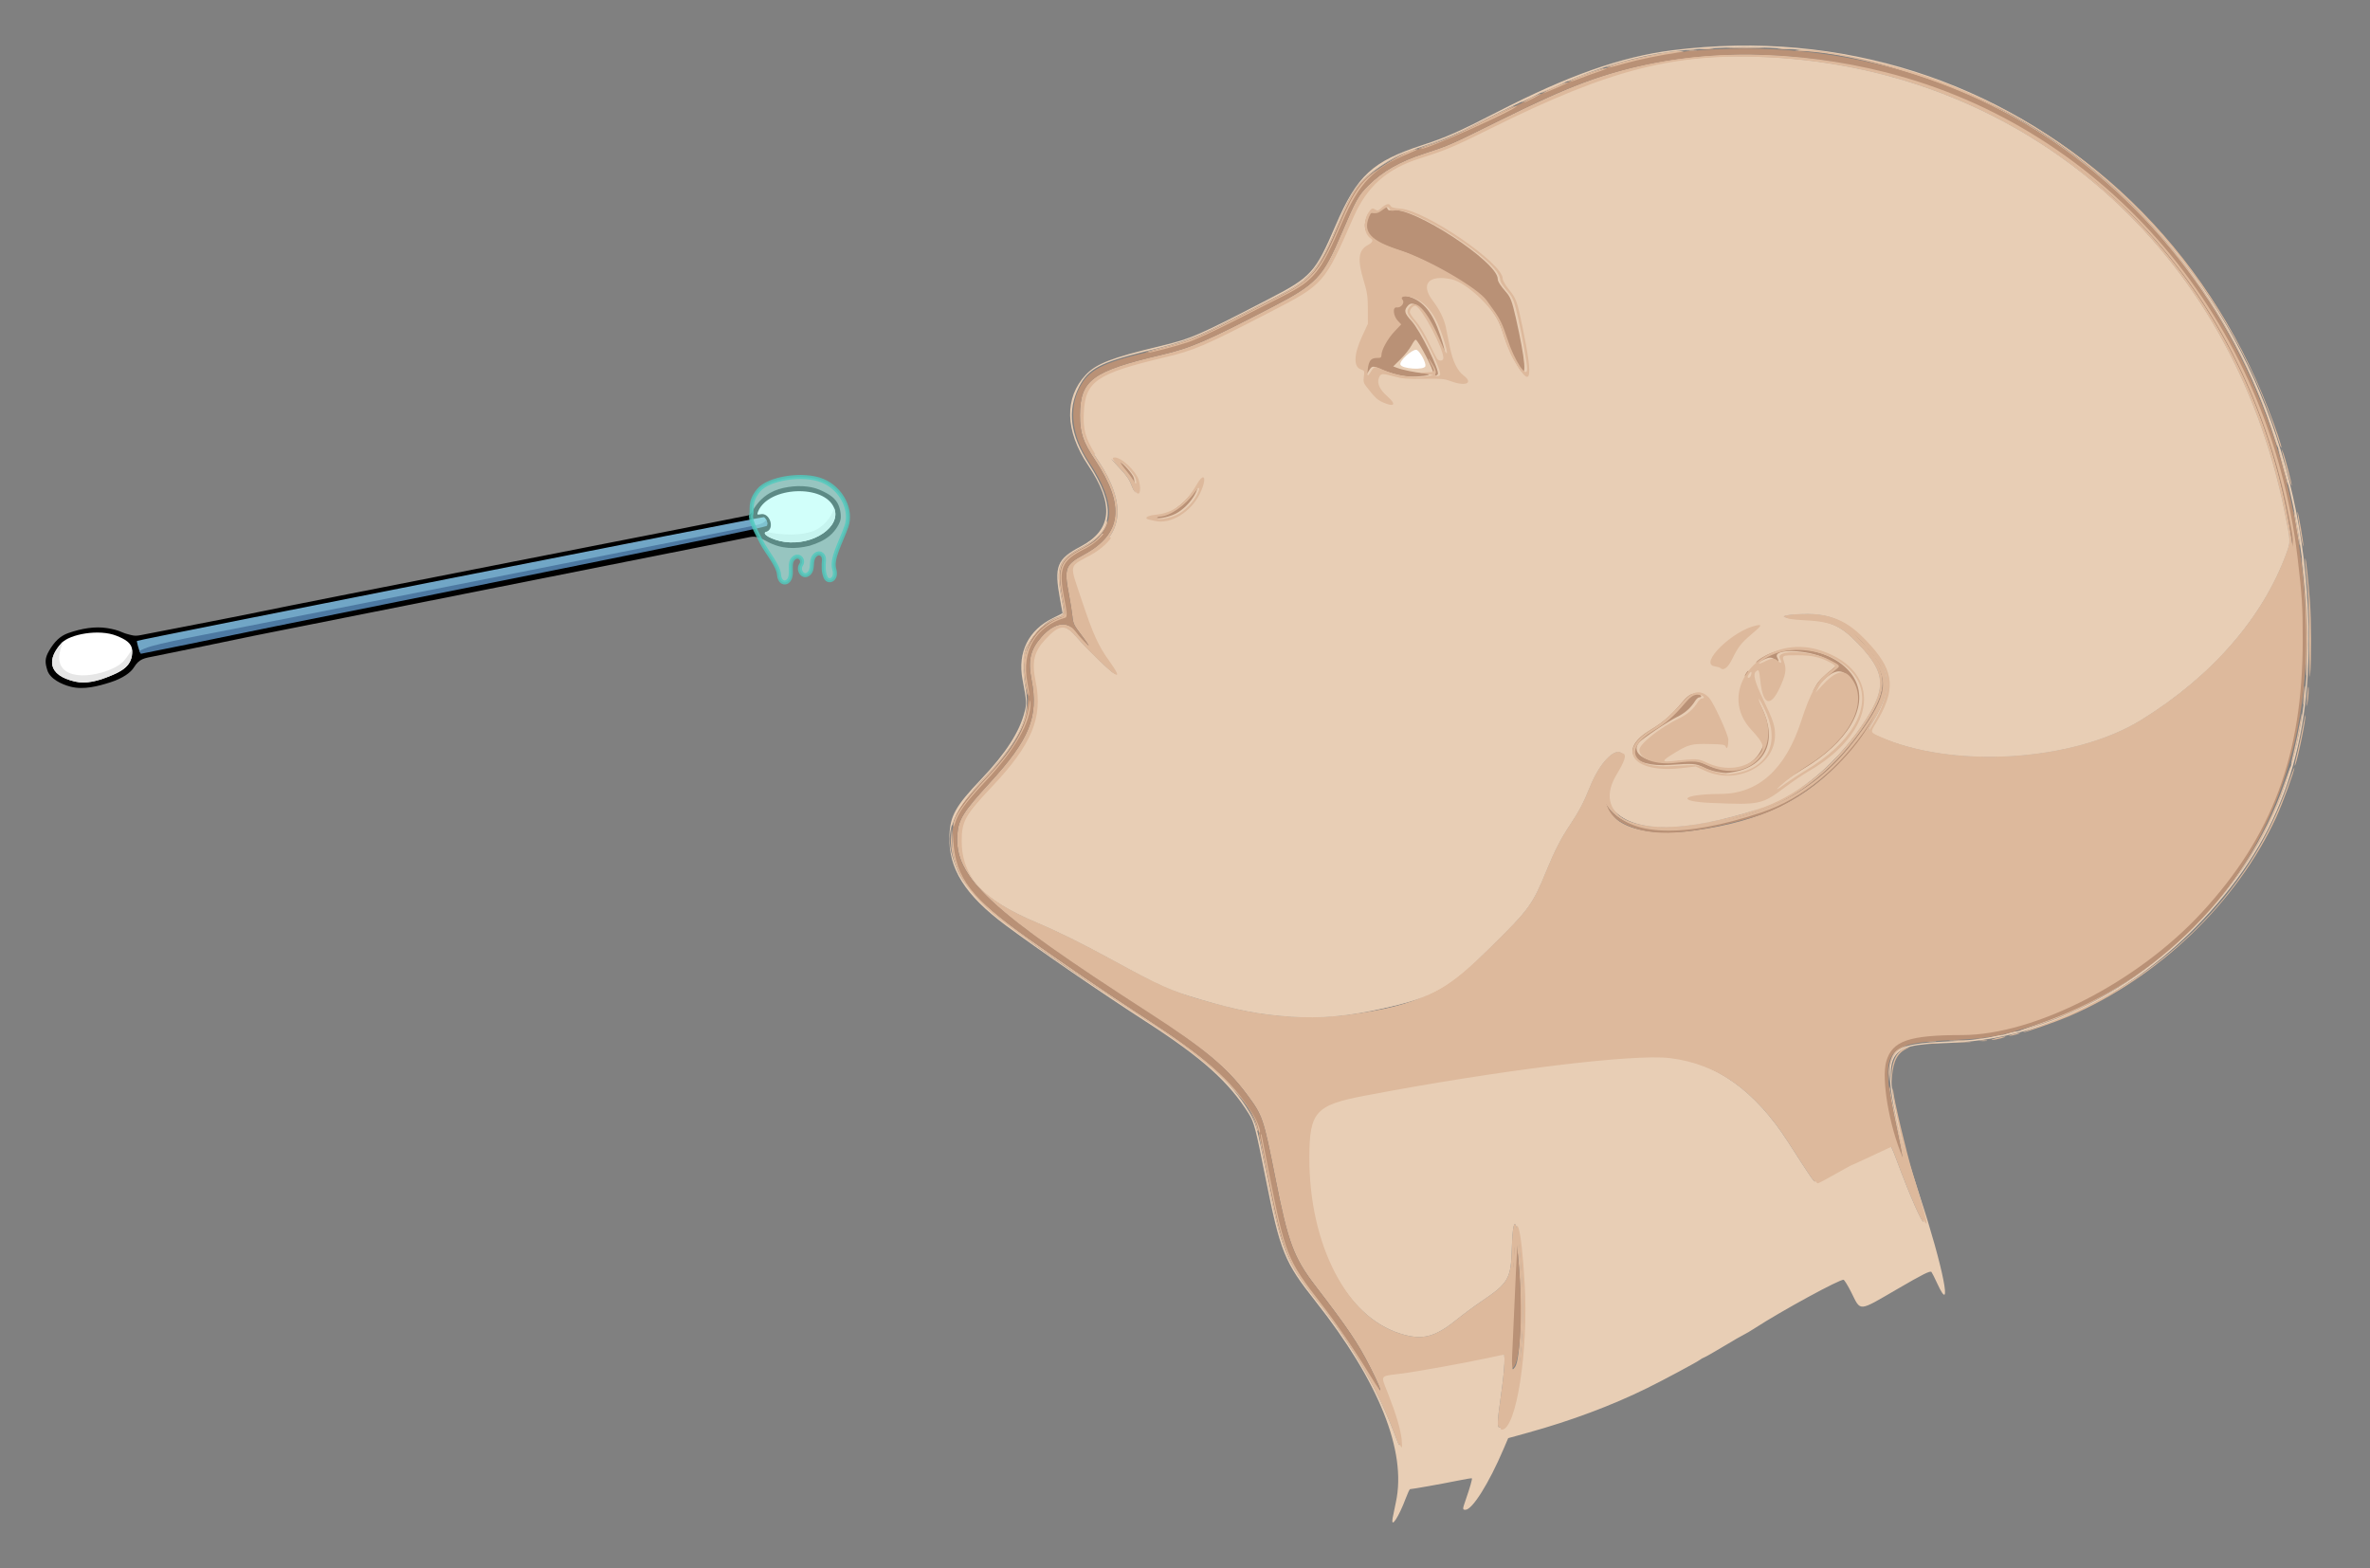 <?xml version="1.0" encoding="UTF-8" standalone="no"?>
<svg
   xmlns:dc="http://purl.org/dc/elements/1.1/"
   xmlns:cc="http://creativecommons.org/ns#"
   xmlns:rdf="http://www.w3.org/1999/02/22-rdf-syntax-ns#"
   xmlns:svg="http://www.w3.org/2000/svg"
   xmlns="http://www.w3.org/2000/svg"
   id="svg8"
   version="1.1"
   viewBox="0 0 155.84 103.113"
   height="103.113mm"
   width="155.84mm">
  <rect x="0" y="0" width="155.84" height="103.113" fill="#808080" stroke="none"/>
  <defs
     id="defs2" />
  <g
     id="layer1">
    <path
       d="m 91.831,94.642 c -1.136,-3.106 -2.833,-6.065 -5.179,-9.032 -2.147,-2.716 -2.371,-3.276 -3.411,-8.539 -0.277,-1.401 -0.485,-2.565 -0.462,-2.588 0.023,-0.023 0.042,-0.025 0.042,-0.004 0,0.021 0.227,1.186 0.504,2.588 1.047,5.295 1.191,5.659 3.375,8.474 1.031,1.33 2.254,3.119 3.268,4.782 1.001,1.642 1.073,1.441 0.142,-0.399 -0.806,-1.593 -1.478,-2.592 -3.649,-5.422 -1.392,-1.815 -1.76,-2.807 -2.586,-6.976 -0.801,-4.042 -0.844,-4.167 -1.895,-5.581 -1.365,-1.836 -2.876,-3.097 -6.559,-5.472 -10.479,-6.758 -12.675,-8.803 -12.471,-11.615 0.071,-0.976 0.406,-1.509 2.12,-3.377 2.627,-2.861 3.23,-4.342 2.759,-6.781 -0.249,-1.291 -0.083,-1.994 0.672,-2.843 0.76,-0.854 1.608,-1.05 2.05,-0.473 0.357,0.467 0.94,1.079 1.027,1.079 0.037,0 -0.174,-0.317 -0.47,-0.705 -0.496,-0.65 -0.542,-0.747 -0.594,-1.249 -0.031,-0.299 -0.132,-0.936 -0.225,-1.415 -0.335,-1.724 -0.245,-1.966 0.974,-2.624 2.507,-1.354 2.73,-3.231 0.739,-6.225 -0.796,-1.197 -0.993,-1.782 -0.99,-2.938 0.007,-2.32 0.8,-2.908 5.374,-3.982 1.942,-0.456 2.956,-0.895 7.304,-3.16 2.874,-1.497 3.291,-1.939 4.502,-4.776 0.96,-2.247 1.125,-2.544 1.78,-3.196 0.944,-0.939 2.054,-1.571 3.708,-2.111 1.628,-0.531 1.552,-0.498 5.058,-2.231 4.476,-2.212 6.724,-3.053 9.881,-3.696 4.562,-0.929 10.021,-0.718 15.18,0.587 14.512,3.671 25.198,16.268 27.042,31.878 0.294,2.49 0.337,3.177 0.336,5.419 -0.002,7.499 -1.992,12.854 -6.646,17.885 -4.232,4.575 -10.975,8.019 -15.708,8.024 -3.507,0.003 -4.596,0.381 -4.985,1.731 -0.334,1.155 0.191,4.238 1.071,6.29 0.303,0.706 0.258,0.31 -0.22,-1.936 -0.261,-1.227 -0.459,-2.326 -0.441,-2.444 0.031,-0.199 0.034,-0.197 0.046,0.03 0.026,0.499 0.873,4.069 1.291,5.444 0.745,2.448 0.929,3.111 0.9,3.244 -0.055,0.248 -0.921,-1.716 -1.759,-3.99 -0.136,-0.37 -0.296,-0.762 -0.354,-0.871 l -0.107,-0.2 -0.381,0.174 c -0.21,0.096 -0.814,0.378 -1.344,0.627 -0.53,0.249 -0.979,0.453 -0.999,0.453 -0.02,0 -0.503,0.267 -1.075,0.593 -0.571,0.326 -1.08,0.593 -1.13,0.593 -0.082,0 -0.327,-0.361 -1.751,-2.581 -2.193,-3.42 -4.78,-5.254 -7.954,-5.64 -2.415,-0.294 -11.294,0.801 -20.038,2.469 -3.223,0.615 -3.621,1.055 -3.632,4.016 -0.023,5.79 2.497,10.617 6.13,11.747 1.428,0.444 2.244,0.24 3.683,-0.917 0.442,-0.356 1.147,-0.878 1.566,-1.16 1.858,-1.252 2.01,-1.51 2.07,-3.524 0.087,-2.897 0.462,-1.701 0.688,2.194 0.255,4.392 -0.555,9.567 -1.498,9.567 -0.167,0 -0.151,-0.348 0.089,-2.05 0.264,-1.864 0.311,-2.908 0.132,-2.889 -0.07,0.008 -0.489,0.093 -0.931,0.19 -1.598,0.35 -4.809,0.933 -5.927,1.075 -1.411,0.179 -1.329,0.051 -0.839,1.303 0.538,1.373 0.833,2.37 0.897,3.028 0.061,0.633 0.007,0.669 -0.191,0.127 z m 7.807,-4.782 c 0.328,-0.531 0.457,-3.869 0.25,-6.458 -0.212,-2.65 -0.257,-2.518 -0.417,1.235 -0.081,1.882 -0.17,3.851 -0.198,4.374 -0.051,0.957 0.092,1.29 0.365,0.849 z M 88.705,66.715 c 4.512,-0.596 6.264,-1.444 9.429,-4.561 2.399,-2.363 2.637,-2.693 3.539,-4.897 0.53,-1.297 0.976,-2.165 1.55,-3.02 0.59,-0.879 0.91,-1.488 1.333,-2.543 0.593,-1.477 1.556,-2.519 2.043,-2.211 0.183,0.116 0.048,0.513 -0.456,1.346 -1.578,2.606 0.995,4.125 5.633,3.326 5.043,-0.869 7.965,-2.618 10.542,-6.314 1.777,-2.547 1.744,-3.55 -0.181,-5.547 -1.145,-1.187 -1.872,-1.495 -3.741,-1.581 -1.553,-0.072 -1.451,-0.306 0.153,-0.351 1.848,-0.052 2.855,0.428 4.299,2.047 1.528,1.714 1.604,2.929 0.314,5.053 -0.385,0.633 -0.393,0.609 0.319,0.927 4.876,2.183 12.867,1.689 17.323,-1.07 4.647,-2.877 8.002,-6.737 9.54,-10.977 0.268,-0.74 0.269,-0.733 -0.126,-2.683 C 146.73,16.442 133.335,4.643 116.278,3.766 c -6.276,-0.323 -10.512,0.749 -18.357,4.643 -2.522,1.252 -2.947,1.432 -4.687,1.982 -2.204,0.697 -3.494,1.847 -4.402,3.923 -1.882,4.306 -1.924,4.353 -5.379,6.137 -4.423,2.284 -5.023,2.542 -6.988,3.009 -4.478,1.065 -5.216,1.57 -5.311,3.638 -0.057,1.237 0.131,1.804 1.055,3.19 1.882,2.823 1.673,4.896 -0.62,6.158 -1.449,0.798 -1.39,0.493 -0.575,2.948 0.739,2.225 1.092,3.004 1.808,3.994 0.501,0.692 0.649,1.023 0.394,0.88 -0.291,-0.163 -1.731,-1.559 -2.355,-2.282 -0.895,-1.038 -1.266,-1.044 -2.21,-0.034 -0.772,0.825 -0.926,1.478 -0.657,2.794 0.484,2.372 -0.254,4.138 -2.893,6.926 -1.729,1.826 -1.967,2.254 -1.963,3.535 0.006,2.382 1.425,3.917 5.035,5.446 1.468,0.622 2.899,1.33 4.995,2.472 3.566,1.942 4.375,2.269 7.747,3.122 2.484,0.628 5.293,0.797 7.789,0.467 z m 23.683,-14 c -2.45,-0.101 -1.971,-0.58 0.592,-0.593 2.462,-0.012 4.247,-1.63 5.268,-4.773 0.626,-1.926 1.06,-2.684 1.867,-3.264 0.463,-0.333 0.466,-0.356 0.065,-0.577 -0.66,-0.363 -1.209,-0.488 -2.152,-0.49 -1.055,-0.002 -1.052,-0.004 -0.887,0.484 0.158,0.464 0.085,0.841 -0.327,1.71 -0.581,1.223 -1.064,1.06 -1.232,-0.415 -0.097,-0.851 -0.107,-0.876 -0.298,-0.718 -0.216,0.179 -0.089,0.67 0.475,1.843 0.644,1.338 0.773,1.725 0.775,2.317 0.005,2.028 -2.486,3.315 -4.58,2.367 l -0.627,-0.284 -0.951,0.106 c -3.125,0.348 -4.282,-1.117 -1.989,-2.518 0.754,-0.46 1.27,-0.916 2.213,-1.955 0.568,-0.625 1.13,-0.672 1.613,-0.133 0.305,0.34 1.256,2.418 1.256,2.743 0,0.437 -0.091,0.685 -0.17,0.461 -0.049,-0.14 -0.167,-0.16 -1.065,-0.18 -1.183,-0.026 -1.37,0.021 -2.3,0.587 -0.846,0.514 -0.876,0.61 -0.169,0.536 1.722,-0.179 1.671,-0.182 2.353,0.126 1.178,0.533 2.478,0.374 3.238,-0.396 0.56,-0.568 0.503,-0.843 -0.376,-1.787 -2.47,-2.655 0.876,-6.446 4.586,-5.197 4.063,1.369 3.661,5.32 -0.804,7.906 -0.373,0.216 -1.058,0.678 -1.524,1.027 -1.57,1.178 -1.658,1.197 -4.85,1.066 z m 4.922,-1.333 c 0.273,-0.2 0.825,-0.56 1.228,-0.799 2.969,-1.767 4.331,-4.071 3.458,-5.848 -0.887,-1.807 -3.999,-2.655 -5.92,-1.613 -0.609,0.33 -0.837,0.622 -0.259,0.33 0.537,-0.271 0.676,-0.276 0.929,-0.038 0.203,0.191 0.262,0.097 0.113,-0.181 -0.32,-0.598 1.972,-0.541 3.229,0.081 0.713,0.353 0.752,0.4 0.494,0.603 -0.68,0.536 -0.996,0.853 -1.179,1.185 l -0.205,0.372 0.409,-0.45 c 0.842,-0.927 1.416,-1.109 1.861,-0.589 1.301,1.52 0.095,4.038 -2.791,5.827 -0.634,0.393 -1.339,0.916 -1.82,1.349 -0.373,0.336 -0.188,0.244 0.453,-0.227 z m -3.288,-0.626 c 2.141,-0.396 2.869,-2.118 1.801,-4.256 -0.453,-0.906 -0.485,-0.776 -0.05,0.205 1.157,2.613 -1.036,4.77 -3.621,3.56 -0.653,-0.305 -0.904,-0.327 -2.132,-0.184 -1.298,0.151 -2.393,-0.236 -2.393,-0.845 0,-0.4 1.353,-1.468 2.667,-2.106 0.502,-0.243 0.891,-0.59 1.172,-1.044 0.079,-0.128 0.2,-0.233 0.269,-0.233 0.205,0 0.141,-0.162 -0.087,-0.219 -0.366,-0.092 -0.613,0.036 -1.032,0.535 -0.717,0.853 -1.254,1.324 -2.056,1.801 -2.077,1.236 -1.382,2.513 1.266,2.325 1.489,-0.105 1.687,-0.091 2.179,0.16 0.365,0.186 0.878,0.324 1.426,0.384 0.05,0.005 0.315,-0.032 0.589,-0.082 z m 0.92,-6.392 c 0.093,-0.241 0.049,-0.335 -0.078,-0.167 -0.068,0.09 -0.124,0.195 -0.124,0.233 0,0.121 0.15,0.073 0.203,-0.065 z m -2.004,-0.51 c -0.033,-0.033 -0.202,-0.083 -0.377,-0.111 -1.05,-0.171 1.219,-2.377 2.761,-2.685 0.389,-0.078 0.331,0.021 -0.345,0.593 -0.67,0.566 -0.858,0.808 -1.254,1.611 -0.288,0.585 -0.576,0.802 -0.785,0.592 z m -37.103,-9.652 c -0.093,-0.022 -0.255,-0.058 -0.36,-0.081 -0.414,-0.088 -0.199,-0.269 0.389,-0.327 1.156,-0.114 1.971,-0.715 2.711,-1.997 0.522,-0.905 0.683,-0.37 0.19,0.631 -0.592,1.203 -1.924,2.01 -2.929,1.773 z m 1.446,-0.414 c 0.497,-0.243 1.036,-0.785 1.304,-1.311 0.257,-0.504 0.165,-0.613 -0.143,-0.167 -0.595,0.863 -1.664,1.604 -2.315,1.604 -0.091,0 -0.166,0.043 -0.166,0.097 0,0.158 0.826,0.018 1.319,-0.223 z m -2.809,-1.715 c -0.235,-0.589 -0.329,-0.729 -0.923,-1.371 -0.532,-0.575 -0.573,-0.643 -0.401,-0.667 0.423,-0.06 1.426,0.866 1.612,1.489 0.23,0.768 -0.015,1.235 -0.288,0.549 z m 0.091,-0.622 c -0.06,-0.276 -0.789,-1.093 -0.974,-1.093 -0.052,0 0.073,0.2 0.279,0.445 0.206,0.244 0.445,0.567 0.531,0.717 0.188,0.327 0.246,0.303 0.164,-0.069 z m 16.172,-5.061 c -0.315,-0.143 -0.528,-0.353 -1.047,-1.03 -0.169,-0.22 -0.193,-0.324 -0.149,-0.643 0.05,-0.365 0.042,-0.384 -0.201,-0.469 -0.494,-0.172 -0.458,-0.996 0.094,-2.188 l 0.373,-0.804 -0.004,-0.974 c -0.004,-0.846 -0.04,-1.091 -0.275,-1.863 -0.42,-1.38 -0.348,-1.997 0.272,-2.331 0.315,-0.17 0.382,-0.322 0.192,-0.438 -0.482,-0.294 -0.515,-1.264 -0.062,-1.818 0.143,-0.175 0.183,-0.185 0.346,-0.085 0.16,0.097 0.208,0.09 0.365,-0.053 0.346,-0.314 0.545,-0.376 0.64,-0.199 0.066,0.124 0.212,0.168 0.66,0.201 1.648,0.12 6.713,3.581 6.713,4.587 0,0.124 0.173,0.424 0.426,0.74 0.463,0.577 0.523,0.745 0.877,2.444 0.75,3.599 0.564,4.167 -0.659,2.011 -0.216,-0.382 -0.563,-1.295 -0.725,-1.913 -0.295,-1.122 -2.222,-3.014 -3.298,-3.238 -1.479,-0.307 -2.033,0.323 -1.224,1.392 0.467,0.617 0.757,1.209 0.877,1.79 0.048,0.233 0.163,0.798 0.254,1.256 0.189,0.946 0.487,1.564 0.907,1.885 0.67,0.511 0.13,0.738 -0.868,0.364 -0.387,-0.145 -0.627,-0.165 -1.747,-0.147 -1.121,0.018 -1.395,-0.005 -2.001,-0.169 -0.75,-0.202 -0.833,-0.192 -0.949,0.114 -0.134,0.354 0.056,0.767 0.553,1.203 0.637,0.558 0.469,0.742 -0.342,0.374 z m 3.006,-1.696 0.381,-0.064 -0.296,-0.056 c -0.163,-0.031 -0.411,-0.07 -0.55,-0.087 -0.14,-0.017 0.003,-0.037 0.318,-0.043 0.65,-0.014 0.651,-0.015 0.347,-0.574 -0.277,-0.508 -0.14,-0.39 0.161,0.14 0.161,0.283 0.197,0.422 0.137,0.529 -0.088,0.157 0.206,0.225 0.302,0.07 0.145,-0.235 -1.157,-2.88 -1.722,-3.498 -0.486,-0.532 -0.523,-0.706 -0.221,-1.032 0.422,-0.456 1.19,0.465 2.001,2.4 0.473,1.13 0.539,0.873 0.108,-0.424 -0.489,-1.471 -1.093,-2.233 -2.006,-2.531 -0.44,-0.143 -0.809,-0.056 -0.626,0.148 0.176,0.196 -0.09,0.551 -0.383,0.51 -0.281,-0.039 -0.226,0.556 0.082,0.881 l 0.218,0.231 -0.44,0.466 c -0.45,0.476 -0.855,1.208 -0.857,1.549 -8.4e-4,0.16 -0.047,0.191 -0.291,0.191 -0.385,0 -0.528,0.162 -0.599,0.681 -0.074,0.541 -0.026,0.593 0.199,0.212 0.205,-0.348 0.263,-0.357 0.775,-0.121 0.919,0.422 2.025,0.58 2.963,0.422 z m 6.519,-0.491 c 0,-0.335 -0.308,-2.056 -0.595,-3.326 -0.243,-1.076 -0.343,-1.338 -0.642,-1.679 -0.373,-0.427 -0.542,-0.695 -0.542,-0.859 0,-1.13 -5.611,-4.787 -6.938,-4.521 -0.19,0.038 -0.269,0.016 -0.308,-0.086 -0.073,-0.19 -0.184,-0.173 -0.518,0.082 -0.208,0.158 -0.346,0.205 -0.498,0.167 -0.181,-0.045 -0.228,-0.011 -0.334,0.243 -0.425,1.017 0.097,1.58 2.049,2.213 1.876,0.608 5.096,2.476 5.669,3.288 0.069,0.097 0.269,0.376 0.446,0.619 0.412,0.567 0.616,0.992 0.903,1.885 0.466,1.448 1.307,2.718 1.307,1.973 z m -5.503,-0.701 c 0,-0.63 -1.39,-3.254 -1.809,-3.415 -0.147,-0.057 -0.392,0.193 -0.392,0.4 0,0.082 0.174,0.346 0.387,0.586 0.228,0.257 0.58,0.837 0.857,1.411 0.258,0.536 0.508,1.021 0.554,1.079 0.136,0.17 0.403,0.129 0.403,-0.062 z m 16.637,31.106 c 4.438,-0.599 7.392,-2.041 9.873,-4.818 2.242,-2.509 3.057,-4.62 2.339,-6.054 -0.239,-0.477 -1.428,-1.873 -1.883,-2.212 -0.14,-0.104 0.074,0.151 0.476,0.567 1.968,2.04 2.072,3.084 0.535,5.417 -1.89,2.87 -4.386,4.926 -7.071,5.824 -5.145,1.721 -8.738,1.589 -10.008,-0.367 -0.16,-0.247 -0.226,-0.307 -0.187,-0.169 0.44,1.541 2.735,2.244 5.925,1.813 z M 82.606,74.103 c -0.319,-1.702 -2.964,-4.261 -7.321,-7.083 -3.286,-2.129 -8.467,-5.709 -9.737,-6.729 -2.111,-1.695 -3.066,-3.349 -3.033,-5.252 l 0.011,-0.677 0.061,0.889 c 0.166,2.411 1.181,3.724 4.951,6.407 2.3,1.637 5.359,3.72 7.535,5.132 4.082,2.648 5.723,4.085 7.104,6.22 0.345,0.534 0.626,1.252 0.527,1.351 -0.023,0.023 -0.068,-0.093 -0.099,-0.258 z m 41.566,-3.442 c 0.032,-1.095 0.386,-1.724 1.067,-1.893 0.202,-0.05 0.201,-0.048 -0.017,0.055 -0.642,0.302 -0.909,0.789 -1.005,1.838 l -0.066,0.72 z m 2.442,-2.178 c 0.175,-0.018 0.46,-0.018 0.635,0 0.175,0.018 0.032,0.033 -0.318,0.033 -0.349,0 -0.492,-0.015 -0.318,-0.033 z m 1.654,-0.086 c 0.293,-0.017 0.75,-0.016 1.016,0 0.266,0.017 0.026,0.03 -0.532,0.03 -0.559,0 -0.776,-0.014 -0.484,-0.03 z m 1.734,-0.083 c 0.129,-0.019 0.319,-0.019 0.423,0.001 0.104,0.02 -0.001,0.036 -0.234,0.035 -0.233,-8.5e-4 -0.318,-0.017 -0.189,-0.036 z m 1.036,-0.153 c 0.233,-0.06 0.5,-0.108 0.593,-0.107 0.093,0.001 -0.021,0.051 -0.254,0.111 -0.233,0.06 -0.5,0.108 -0.593,0.107 -0.093,-10e-4 0.021,-0.051 0.254,-0.111 z m 0.931,-0.198 c 0.093,-0.041 0.303,-0.098 0.466,-0.128 0.203,-0.037 0.243,-0.03 0.127,0.02 -0.093,0.041 -0.303,0.098 -0.466,0.128 -0.203,0.037 -0.243,0.03 -0.127,-0.02 z m 2.032,-0.636 c 7.622,-2.678 13.67,-8.566 16.183,-15.758 0.244,-0.699 0.446,-1.227 0.449,-1.175 0.01,0.205 -0.767,2.333 -1.187,3.247 -2.562,5.581 -7.757,10.571 -13.625,13.084 -0.79,0.338 -2.843,1.06 -2.995,1.052 -0.052,-0.003 0.476,-0.206 1.175,-0.451 z m -71.408,-13.133 c -0.018,-0.5 0.756,-1.6 2.234,-3.172 1.747,-1.858 2.522,-3.188 2.744,-4.705 0.054,-0.371 0.076,-0.425 0.084,-0.205 0.043,1.259 -1.028,3.132 -2.975,5.204 -1.331,1.416 -1.777,2.04 -2.008,2.809 -0.052,0.173 -0.073,0.192 -0.078,0.07 z m 88.053,-3.951 c -0.005,-0.031 0.086,-0.45 0.202,-0.931 0.116,-0.481 0.286,-1.294 0.378,-1.806 0.101,-0.559 0.149,-0.728 0.121,-0.423 -0.073,0.797 -0.66,3.442 -0.702,3.161 z m 0.814,-4.388 c 0.025,-0.396 0.061,-0.736 0.078,-0.755 0.057,-0.064 0.02,0.706 -0.053,1.094 -0.052,0.277 -0.059,0.184 -0.025,-0.339 z m -84.084,-0.965 c -0.26,-1.462 -0.135,-2.107 0.604,-3.121 0.343,-0.471 1.099,-1.039 1.572,-1.18 0.439,-0.132 0.446,-0.168 0.238,-1.274 -0.394,-2.095 -0.208,-2.538 1.412,-3.356 0.717,-0.362 1.068,-0.694 1.37,-1.298 0.142,-0.284 0.258,-0.471 0.258,-0.415 0,0.532 -0.738,1.351 -1.615,1.792 -1.53,0.769 -1.732,1.253 -1.348,3.232 0.197,1.015 0.209,1.246 0.064,1.287 -1.934,0.554 -2.883,2.191 -2.478,4.273 0.081,0.417 0.133,0.802 0.115,0.855 -0.018,0.053 -0.103,-0.304 -0.19,-0.794 z m 84.232,-2.676 c -0.003,-2.142 -0.04,-3.165 -0.154,-4.178 -0.083,-0.738 -0.134,-1.358 -0.114,-1.379 0.048,-0.048 0.213,1.471 0.314,2.89 0.089,1.24 0.095,3.699 0.012,4.784 -0.031,0.403 -0.057,-0.528 -0.059,-2.117 z m -0.617,-7.414 c -0.107,-0.635 -0.179,-1.171 -0.16,-1.19 0.049,-0.049 0.423,2.14 0.385,2.253 -0.017,0.05 -0.118,-0.428 -0.226,-1.063 z m -0.838,-3.869 c -0.15,-0.57 -0.294,-1.131 -0.32,-1.248 l -0.047,-0.212 0.09,0.206 c 0.136,0.31 0.608,2.119 0.577,2.21 -0.015,0.044 -0.15,-0.387 -0.3,-0.956 z m -0.567,-1.989 c -2.651,-8.563 -8.846,-16.37 -16.559,-20.866 -4.369,-2.547 -10.743,-4.593 -14.758,-4.736 -0.28,-0.01 -0.303,-0.021 -0.107,-0.05 1.013,-0.15 5.422,0.743 8.069,1.634 10.452,3.519 18.567,11.352 22.668,21.881 0.516,1.326 0.924,2.535 0.873,2.587 -0.02,0.02 -0.104,-0.183 -0.186,-0.45 z m -73.286,-6.067 c 1.789,-0.463 2.42,-0.715 4.657,-1.855 1.187,-0.606 2.622,-1.335 3.189,-1.62 2.024,-1.02 2.582,-1.704 3.835,-4.702 0.929,-2.222 1.412,-2.868 2.84,-3.799 0.819,-0.534 1.983,-1.11 2.244,-1.109 0.07,2.6e-4 -0.179,0.125 -0.554,0.277 -2.31,0.937 -3.27,1.924 -4.392,4.517 -1.44,3.329 -1.827,3.812 -3.882,4.854 -0.616,0.313 -2.092,1.063 -3.28,1.668 -1.201,0.612 -2.516,1.218 -2.963,1.365 -0.87,0.286 -2.459,0.699 -2.64,0.687 -0.061,-0.004 0.365,-0.131 0.947,-0.282 z M 94.251,9.403 c 0.582,-0.205 2.02,-0.85 3.196,-1.432 1.176,-0.582 2.138,-1.039 2.138,-1.016 0,0.215 -5.888,2.854 -6.308,2.826 -0.047,-0.003 0.392,-0.173 0.974,-0.379 z m 6.265,-2.962 c 0.303,-0.158 0.588,-0.288 0.635,-0.288 0.047,0 -0.163,0.13 -0.466,0.288 -0.303,0.158 -0.588,0.288 -0.635,0.288 -0.047,0 0.163,-0.13 0.466,-0.288 z m 0.971,-0.432 c 0.337,-0.192 1.418,-0.636 1.457,-0.597 0.017,0.017 -0.322,0.179 -0.753,0.361 -0.926,0.39 -1.041,0.429 -0.704,0.237 z m 1.907,-0.808 c 0.551,-0.245 2.051,-0.759 2.092,-0.718 0.019,0.019 -0.224,0.121 -0.542,0.225 -0.317,0.104 -0.854,0.299 -1.193,0.432 -0.702,0.276 -0.929,0.315 -0.358,0.061 z m 2.498,-0.888 c 0.99,-0.369 3.901,-0.977 4.556,-0.952 0.162,0.006 0.066,0.039 -0.238,0.082 -1.174,0.166 -2.604,0.458 -3.541,0.724 -1.063,0.302 -1.331,0.353 -0.777,0.146 z m 5.06,-1.023 c 0.129,-0.019 0.319,-0.019 0.423,10e-4 0.104,0.02 -0.001,0.036 -0.234,0.035 -0.233,-6.8e-4 -0.318,-0.017 -0.189,-0.036 z m 0.886,-0.085 c 0.15,-0.019 0.417,-0.019 0.593,-6.7e-4 0.176,0.018 0.053,0.034 -0.273,0.034 -0.326,3.4e-4 -0.47,-0.015 -0.319,-0.033 z m 5.124,-5.9e-4 c 0.175,-0.018 0.46,-0.018 0.635,0 0.175,0.018 0.032,0.033 -0.318,0.033 -0.349,0 -0.492,-0.015 -0.318,-0.033 z m -3.222,-0.086 c 0.498,-0.015 1.336,-0.015 1.863,-8e-5 0.526,0.015 0.119,0.027 -0.905,0.027 -1.024,7e-5 -1.455,-0.012 -0.957,-0.027 z"
       style="fill:#ddb99c;stroke-width:1"
       id="path32" />
    <path
       style="fill:#b99176;stroke-width:1"
       d="m 90.63,91.383 c -0.047,-0.058 -0.4,-0.62 -0.784,-1.249 -1.019,-1.667 -2.092,-3.231 -3.151,-4.597 -2.15,-2.772 -2.378,-3.338 -3.323,-8.23 -0.58,-3.003 -0.747,-3.605 -1.191,-4.292 -1.384,-2.14 -3.022,-3.575 -7.107,-6.225 -2.176,-1.412 -5.236,-3.496 -7.535,-5.132 -3.879,-2.76 -4.898,-4.118 -4.907,-6.534 -0.005,-1.456 0.208,-1.853 2.048,-3.81 2.4,-2.553 3.17,-4.16 2.851,-5.952 -0.471,-2.646 0.308,-4.208 2.4,-4.807 0.145,-0.042 0.133,-0.272 -0.064,-1.287 -0.384,-1.979 -0.182,-2.463 1.348,-3.232 2.157,-1.084 2.276,-2.838 0.385,-5.676 -1.102,-1.655 -1.334,-3.445 -0.627,-4.838 0.603,-1.187 1.454,-1.638 4.466,-2.364 2.52,-0.607 3.112,-0.827 5.52,-2.054 1.187,-0.605 2.663,-1.356 3.28,-1.668 2.034,-1.031 2.49,-1.596 3.838,-4.754 0.971,-2.274 1.331,-2.764 2.695,-3.661 1.117,-0.735 1.316,-0.826 2.988,-1.377 1.233,-0.406 1.929,-0.714 4.387,-1.939 6.952,-3.467 10.065,-4.361 15.663,-4.497 20.885,-0.509 37.215,15.859 37.82,37.905 0.342,12.458 -6.402,22.433 -17.754,26.26 -2.177,0.734 -3.095,0.91 -5.246,1.004 -4.83,0.212 -5.035,0.507 -3.937,5.671 0.475,2.237 0.52,2.632 0.218,1.927 -0.88,-2.052 -1.404,-5.135 -1.071,-6.29 0.39,-1.35 1.478,-1.727 4.985,-1.731 4.733,-0.005 11.477,-3.449 15.708,-8.024 4.654,-5.031 6.644,-10.387 6.646,-17.885 8.5e-4,-2.242 -0.042,-2.929 -0.336,-5.419 -1.407,-11.908 -8.075,-22.385 -17.904,-28.131 -8.011,-4.683 -18.051,-6.136 -26.437,-3.824 -2.279,0.628 -4.1,1.376 -7.763,3.186 -3.506,1.733 -3.43,1.699 -5.058,2.231 -1.655,0.54 -2.765,1.172 -3.708,2.111 -0.655,0.651 -0.82,0.948 -1.78,3.196 -1.211,2.837 -1.628,3.279 -4.502,4.776 -4.348,2.265 -5.362,2.703 -7.304,3.16 -4.574,1.075 -5.367,1.663 -5.374,3.982 -0.004,1.156 0.194,1.74 0.99,2.938 1.992,2.994 1.769,4.872 -0.739,6.225 -1.219,0.658 -1.309,0.9 -0.974,2.624 0.093,0.479 0.194,1.116 0.225,1.415 0.052,0.502 0.098,0.599 0.594,1.249 0.296,0.388 0.507,0.705 0.47,0.705 -0.086,0 -0.669,-0.613 -1.027,-1.079 -0.442,-0.577 -1.29,-0.382 -2.05,0.473 -0.755,0.849 -0.921,1.551 -0.672,2.843 0.471,2.439 -0.132,3.92 -2.759,6.781 -1.715,1.867 -2.049,2.401 -2.12,3.377 -0.204,2.812 1.992,4.857 12.471,11.615 3.683,2.375 5.194,3.636 6.559,5.472 1.051,1.413 1.093,1.539 1.895,5.581 0.826,4.169 1.194,5.161 2.586,6.976 2.171,2.83 2.842,3.829 3.649,5.422 0.568,1.123 0.822,1.832 0.521,1.457 z"
       id="path30" />
    <path
       id="path34"
       d="m 91.567,99.849 c 0.026,-0.151 0.126,-0.637 0.221,-1.079 0.719,-3.339 -1.112,-7.918 -5.273,-13.184 -2.077,-2.628 -2.323,-3.238 -3.317,-8.221 -0.641,-3.21 -0.732,-3.559 -1.081,-4.122 -1.301,-2.097 -3.061,-3.675 -6.747,-6.054 -2.912,-1.879 -7.037,-4.71 -9.204,-6.317 -2.73,-2.025 -3.826,-3.773 -3.735,-5.955 0.054,-1.291 0.409,-1.919 2.075,-3.67 1.628,-1.711 2.538,-3.122 2.869,-4.448 0.141,-0.567 0.137,-0.642 -0.14,-2.12 -0.336,-1.794 0.396,-3.262 2.018,-4.045 0.338,-0.163 0.614,-0.306 0.614,-0.317 0,-0.011 -0.076,-0.435 -0.169,-0.942 -0.393,-2.14 -0.207,-2.612 1.361,-3.439 2.074,-1.095 2.223,-2.762 0.48,-5.357 -1.515,-2.254 -1.564,-4.43 -0.135,-5.941 0.687,-0.726 1.686,-1.112 4.814,-1.862 2.113,-0.506 2.542,-0.692 7.239,-3.128 2.771,-1.437 3.028,-1.721 4.36,-4.816 1.422,-3.304 2.416,-4.221 5.752,-5.305 1.491,-0.484 2.433,-0.902 4.874,-2.16 4.667,-2.405 8.157,-3.635 11.515,-4.061 22.453,-2.844 41.34,14.261 41.844,37.895 0.178,8.366 -2.046,14.294 -7.412,19.752 -4.624,4.704 -10.464,7.435 -16.313,7.63 -4.252,0.142 -4.391,0.479 -2.829,6.872 0.093,0.38 0.548,1.847 1.012,3.26 1.51,4.601 2.179,7.98 1.124,5.681 -0.166,-0.361 -0.336,-0.7 -0.379,-0.754 -0.081,-0.101 -0.537,0.126 -2.23,1.11 -2.618,1.521 -2.406,1.505 -3.041,0.233 -0.216,-0.433 -0.445,-0.807 -0.508,-0.831 -0.198,-0.076 -4.081,2.04 -5.848,3.187 -0.279,0.181 -0.6,0.371 -0.713,0.421 -0.113,0.05 -0.707,0.394 -1.322,0.763 -0.614,0.37 -1.189,0.698 -1.277,0.729 -0.088,0.031 -0.217,0.103 -0.287,0.16 -0.173,0.14 -2.38,1.323 -3.471,1.861 -2.326,1.145 -4.992,2.143 -7.807,2.923 l -1.33,0.368 -0.31,0.725 c -0.959,2.247 -2.05,3.985 -2.501,3.985 -0.199,0 -0.199,-0.03 0.014,-0.643 0.275,-0.792 0.447,-1.39 0.41,-1.426 -0.018,-0.018 -0.491,0.061 -1.049,0.176 -0.877,0.18 -2.853,0.532 -3.019,0.537 -0.031,9.3e-4 -0.16,0.278 -0.286,0.616 -0.454,1.211 -0.983,2.018 -0.859,1.312 z m 0.455,-5.334 c -0.064,-0.658 -0.359,-1.654 -0.897,-3.028 -0.49,-1.252 -0.573,-1.124 0.839,-1.303 1.118,-0.142 4.329,-0.724 5.927,-1.075 0.442,-0.097 0.861,-0.183 0.931,-0.19 0.18,-0.019 0.132,1.025 -0.132,2.889 -0.241,1.702 -0.256,2.05 -0.089,2.05 0.943,0 1.753,-5.175 1.498,-9.567 -0.227,-3.896 -0.601,-5.091 -0.688,-2.194 -0.06,2.014 -0.212,2.272 -2.07,3.524 -0.419,0.282 -1.124,0.804 -1.566,1.16 -1.439,1.158 -2.255,1.361 -3.683,0.917 -3.634,-1.129 -6.153,-5.957 -6.13,-11.747 0.012,-2.961 0.41,-3.401 3.632,-4.016 8.744,-1.669 17.623,-2.763 20.038,-2.469 3.174,0.386 5.762,2.22 7.954,5.64 1.424,2.22 1.668,2.581 1.751,2.581 0.05,0 0.559,-0.267 1.13,-0.593 0.571,-0.326 1.055,-0.593 1.075,-0.593 0.02,0 0.469,-0.204 0.999,-0.453 0.53,-0.249 1.134,-0.531 1.344,-0.627 l 0.381,-0.174 0.107,0.2 c 0.059,0.11 0.218,0.502 0.354,0.871 0.839,2.274 1.705,4.239 1.759,3.99 0.029,-0.133 -0.155,-0.796 -0.9,-3.244 -0.955,-3.139 -1.501,-6.157 -1.279,-7.08 0.281,-1.173 0.85,-1.383 4.123,-1.522 6.904,-0.293 14.036,-4.443 18.707,-10.886 4.217,-5.816 5.529,-13.307 3.963,-22.633 -3.222,-19.183 -18.693,-32.356 -37.375,-31.822 -5.667,0.162 -8.571,1.008 -15.794,4.603 -2.234,1.112 -2.974,1.437 -4.189,1.839 -1.671,0.553 -1.846,0.633 -2.961,1.359 -1.381,0.898 -1.875,1.563 -2.797,3.77 -1.253,2.998 -1.811,3.682 -3.835,4.702 -0.566,0.286 -2.001,1.015 -3.189,1.62 -2.41,1.229 -2.953,1.431 -5.635,2.09 -2.994,0.736 -3.781,1.158 -4.377,2.344 -0.788,1.57 -0.586,3.136 0.652,5.048 1.775,2.742 1.653,4.422 -0.396,5.457 -1.619,0.818 -1.806,1.261 -1.412,3.356 0.208,1.106 0.201,1.142 -0.238,1.274 -0.744,0.223 -1.562,1.002 -2.064,1.965 -0.257,0.494 -0.272,1.532 -0.04,2.8 0.319,1.738 -0.4,3.306 -2.58,5.625 -2.521,2.681 -2.916,3.981 -1.906,6.265 0.855,1.934 3.724,4.21 12.323,9.78 3.884,2.516 5.664,4.097 6.863,6.1 0.434,0.724 0.505,0.981 1.096,3.971 1.036,5.241 1.262,5.806 3.408,8.52 2.346,2.967 4.043,5.926 5.179,9.032 0.198,0.542 0.252,0.506 0.191,-0.127 z m -7.17,-27.672 c -2.052,-0.142 -3.443,-0.409 -5.927,-1.138 -1.949,-0.572 -2.654,-0.888 -5.757,-2.579 -2.097,-1.142 -3.527,-1.85 -4.995,-2.472 -3.611,-1.529 -5.029,-3.064 -5.035,-5.446 -0.003,-1.281 0.235,-1.709 1.963,-3.535 2.639,-2.788 3.377,-4.554 2.893,-6.926 -0.268,-1.316 -0.115,-1.969 0.657,-2.794 0.944,-1.009 1.316,-1.004 2.21,0.034 0.624,0.723 2.064,2.119 2.355,2.282 0.255,0.143 0.107,-0.188 -0.394,-0.88 -0.716,-0.99 -1.069,-1.769 -1.808,-3.994 -0.815,-2.454 -0.875,-2.15 0.575,-2.948 2.293,-1.262 2.502,-3.336 0.62,-6.158 -0.924,-1.387 -1.112,-1.953 -1.055,-3.19 0.095,-2.068 0.832,-2.573 5.311,-3.638 1.965,-0.467 2.565,-0.726 6.988,-3.009 2.642,-1.364 3.026,-1.652 3.801,-2.851 0.377,-0.584 0.593,-1.032 1.578,-3.286 0.908,-2.076 2.198,-3.226 4.402,-3.923 1.74,-0.55 2.164,-0.73 4.687,-1.982 7.845,-3.894 12.081,-4.966 18.357,-4.643 17.057,0.877 30.452,12.675 33.94,29.895 0.395,1.95 0.395,1.943 0.126,2.683 -1.538,4.24 -4.893,8.101 -9.54,10.977 -4.456,2.759 -12.447,3.252 -17.323,1.07 -0.712,-0.319 -0.703,-0.294 -0.319,-0.927 1.29,-2.123 1.214,-3.339 -0.314,-5.053 -1.444,-1.619 -2.451,-2.099 -4.299,-2.047 -1.604,0.045 -1.706,0.279 -0.153,0.351 1.87,0.086 2.597,0.394 3.741,1.581 1.925,1.997 1.958,3 0.181,5.547 -1.847,2.648 -4.261,4.569 -6.739,5.361 -4.806,1.537 -8.078,1.564 -9.446,0.079 -0.69,-0.749 -0.688,-1.301 0.011,-2.453 0.504,-0.832 0.639,-1.23 0.456,-1.346 -0.487,-0.308 -1.45,0.734 -2.043,2.211 -0.424,1.055 -0.743,1.664 -1.333,2.543 -0.574,0.855 -1.02,1.723 -1.55,3.02 -0.901,2.204 -1.14,2.533 -3.539,4.897 -2.86,2.817 -3.884,3.41 -7.159,4.14 -2.345,0.523 -4.156,0.685 -6.123,0.55 z m 31.073,-14.328 c 0.256,-0.127 0.847,-0.517 1.312,-0.866 0.466,-0.349 1.151,-0.812 1.524,-1.027 4.465,-2.586 4.867,-6.537 0.804,-7.906 -3.709,-1.25 -7.055,2.542 -4.586,5.197 0.879,0.945 0.936,1.219 0.376,1.787 -0.759,0.77 -2.06,0.929 -3.238,0.396 -0.682,-0.308 -0.631,-0.306 -2.353,-0.126 -0.707,0.074 -0.676,-0.022 0.169,-0.536 0.931,-0.566 1.118,-0.614 2.3,-0.587 0.897,0.02 1.015,0.04 1.065,0.18 0.079,0.224 0.17,-0.024 0.17,-0.461 0,-0.325 -0.951,-2.403 -1.256,-2.743 -0.483,-0.539 -1.045,-0.492 -1.613,0.133 -0.944,1.039 -1.46,1.495 -2.213,1.955 -2.293,1.401 -1.135,2.866 1.989,2.518 l 0.951,-0.106 0.627,0.284 c 2.093,0.948 4.584,-0.339 4.58,-2.367 -10e-4,-0.592 -0.131,-0.98 -0.775,-2.317 -0.564,-1.173 -0.691,-1.663 -0.475,-1.843 0.191,-0.158 0.201,-0.133 0.298,0.718 0.168,1.475 0.651,1.638 1.232,0.415 0.412,-0.869 0.484,-1.246 0.327,-1.71 -0.166,-0.488 -0.168,-0.486 0.887,-0.484 0.943,0.002 1.491,0.127 2.152,0.49 0.401,0.22 0.398,0.244 -0.065,0.577 -0.807,0.58 -1.241,1.338 -1.867,3.264 -1.021,3.143 -2.806,4.761 -5.268,4.773 -1.456,0.007 -2.386,0.202 -2.141,0.447 0.093,0.093 2.523,0.215 3.816,0.191 0.688,-0.013 0.872,-0.048 1.27,-0.245 z m -2.201,-9.253 c 0.395,-0.802 0.584,-1.045 1.254,-1.611 0.676,-0.571 0.734,-0.67 0.345,-0.593 -0.854,0.17 -2.118,1.019 -2.729,1.832 -0.468,0.623 -0.474,0.78 -0.032,0.852 0.175,0.028 0.344,0.078 0.377,0.111 0.21,0.21 0.497,-0.007 0.785,-0.592 z m -36.43,-9.303 c 0.803,-0.366 1.723,-1.601 1.75,-2.35 0.016,-0.453 -0.132,-0.392 -0.468,0.19 -0.74,1.282 -1.555,1.883 -2.711,1.997 -0.588,0.058 -0.802,0.238 -0.389,0.327 0.105,0.022 0.267,0.059 0.36,0.081 0.317,0.074 1.015,-0.042 1.458,-0.244 z m -2.432,-1.833 c 0,-0.872 -1.073,-2.181 -1.713,-2.09 -0.172,0.025 -0.132,0.092 0.401,0.667 0.594,0.642 0.688,0.782 0.923,1.371 0.158,0.398 0.389,0.429 0.389,0.052 z m 16.678,-5.64 c -8.4e-4,-0.035 -0.209,-0.246 -0.462,-0.468 -0.497,-0.436 -0.687,-0.85 -0.553,-1.203 0.116,-0.306 0.2,-0.316 0.949,-0.114 0.606,0.163 0.88,0.187 2.001,0.169 1.12,-0.018 1.36,0.003 1.747,0.147 0.998,0.373 1.537,0.146 0.868,-0.364 -0.42,-0.321 -0.718,-0.939 -0.907,-1.885 -0.092,-0.458 -0.206,-1.023 -0.254,-1.256 -0.12,-0.58 -0.41,-1.173 -0.877,-1.79 -0.809,-1.07 -0.255,-1.7 1.224,-1.392 1.075,0.223 3.003,2.116 3.298,3.238 0.513,1.952 1.652,3.728 1.819,2.837 0.057,-0.303 -0.082,-1.236 -0.436,-2.935 -0.354,-1.699 -0.414,-1.867 -0.877,-2.444 -0.253,-0.316 -0.426,-0.616 -0.426,-0.74 0,-1.006 -5.065,-4.467 -6.713,-4.587 -0.448,-0.033 -0.593,-0.077 -0.66,-0.201 -0.095,-0.178 -0.295,-0.116 -0.64,0.199 -0.158,0.143 -0.206,0.15 -0.365,0.053 -0.163,-0.099 -0.202,-0.09 -0.346,0.085 -0.454,0.553 -0.421,1.523 0.062,1.818 0.19,0.116 0.123,0.268 -0.192,0.438 -0.62,0.334 -0.692,0.95 -0.272,2.331 0.235,0.772 0.271,1.017 0.275,1.863 l 0.004,0.974 -0.373,0.804 c -0.553,1.192 -0.588,2.016 -0.094,2.188 0.243,0.085 0.251,0.104 0.201,0.469 -0.055,0.404 -0.043,0.43 0.604,1.212 0.353,0.428 1.402,0.844 1.397,0.555 z m 1.229,-2.111 c -0.093,-0.021 -0.375,-0.095 -0.626,-0.166 l -0.457,-0.128 0.469,-0.481 c 0.258,-0.264 0.572,-0.647 0.697,-0.85 0.126,-0.203 0.259,-0.337 0.296,-0.296 0.103,0.111 1.018,1.824 1.018,1.906 0,0.073 -1.085,0.084 -1.397,0.015 z m 0.958,-0.304 c 0.043,-0.223 -0.311,-0.896 -0.555,-1.056 -0.214,-0.14 -1.167,0.69 -1.092,0.952 0.084,0.294 1.592,0.39 1.647,0.104 z m 0.629,-0.506 c -0.047,-0.058 -0.296,-0.544 -0.554,-1.079 -0.277,-0.574 -0.629,-1.153 -0.857,-1.411 -0.415,-0.468 -0.466,-0.648 -0.252,-0.884 0.32,-0.354 1.228,0.917 1.866,2.613 0.283,0.752 0.16,1.213 -0.203,0.761 z"
       style="fill:#e8ceb5;stroke-width:1" />
    <g
       id="qtip">
      <path
         id="path56"
         d="m 16.904,40.263 c 2.781,-0.592 31.319,-6.159 31.899,-6.295 0.257,-0.06 0.51,-0.045 0.615,-0.249 0.514,-0.989 1.265,-1.454 2.104,-1.637 0.839,-0.182 1.723,-0.158 2.374,0.125 0.652,0.283 0.941,0.513 1.138,0.815 0.197,0.302 0.278,0.777 0.247,1.07 -0.031,0.293 -0.329,0.801 -0.708,1.122 -0.378,0.321 -0.811,0.508 -1.34,0.673 -0.954,0.23 -1.836,0.228 -2.778,-0.271 -0.441,-0.234 -0.702,-0.393 -1.167,-0.297 -0.384,0.079 -0.82,0.158 -1.624,0.325 -1.191,0.247 -28.638,5.688 -30.918,6.151 -2.314,0.478 -4.521,0.943 -6.539,1.344 -0.738,0.146 -1.038,0.16 -1.405,0.751 -0.202,0.326 -0.714,0.708 -1.538,0.973 -0.819,0.263 -1.769,0.511 -2.619,0.291 C 4.038,44.999 3.283,44.632 3.112,44.069 2.959,43.572 2.933,43.304 3.224,42.797 3.575,42.186 3.962,41.814 4.482,41.631 c 0.887,-0.313 1.767,-0.457 2.57,-0.329 0.823,0.131 0.927,0.295 1.365,0.402 0.227,0.056 0.409,0.144 0.823,0.061 0.697,-0.14 6.401,-1.235 7.664,-1.502 z"
         style="fill:#000000;stroke-width:1" />
      <path
         id="path213"
         d="m 51.585,35.631 c 1.897,0.267 3.766,-1.011 3.262,-2.231 -0.653,-1.583 -4.31,-1.419 -4.993,0.224 -0.091,0.218 -0.074,0.238 0.167,0.188 0.603,-0.124 0.952,0.978 0.366,1.156 -0.38,0.116 0.406,0.55 1.198,0.662 z"
         style="fill:#ffffff;stroke-width:1" />
      <path
         id="path209"
         d="M 4.946,44.819 C 5.678,44.984 6.43,44.761 7.014,44.539 8.004,44.163 8.741,43.791 8.691,42.762 8.667,42.267 8.206,42.025 7.665,41.807 c -1.161,-0.468 -3.084,-0.098 -3.607,0.466 -0.961,1.036 -0.953,2.13 0.889,2.546 z"
         style="fill:#ffffff;stroke-width:1" />
      <path
         d="m 50.229,34.005 c -0.096,-0.04 -41.095,8.054 -41.22,8.138 -0.036,0.024 0.108,0.537 0.199,0.754 0.257,-0.033 41.18,-8.364 41.209,-8.385 0.026,-0.018 0.035,-0.069 0.032,-0.131 -2e-6,-3.4e-5 -3.5e-5,-6.6e-5 -3.5e-5,-8.9e-5 -0.024,-0.158 -0.116,-0.332 -0.22,-0.375 z"
         style="fill:#71a6c6;stroke-width:1"
         id="path215" />
      <path
         d="m 50.379,34.169 c -0.118,0.295 -0.648,0.349 -0.97,0.429 -0.33,0.081 -27.774,5.524 -32.138,6.379 -2.244,0.459 -5.893,1.112 -7.314,1.513 -0.317,0.09 -0.726,0.26 -0.782,0.322 0.035,0.095 0.066,0.167 0.085,0.179 0.006,0.004 1.455,-0.289 3.003,-0.607 1.547,-0.318 3.387,-0.696 4.088,-0.841 0.701,-0.144 1.567,-0.322 1.923,-0.394 7.225,-1.467 32.091,-6.409 32.161,-6.576 0.043,-0.103 0.011,-0.274 -0.056,-0.403 z"
         style="fill:#4d79a2;stroke-width:1"
         id="path60" />
      <path
         style="fill:#e6e6e6;stroke-width:1"
         d="m 4.946,44.819 c 0.732,0.165 1.484,-0.059 2.067,-0.28 0.99,-0.376 1.725,-0.757 1.677,-1.777 -0.007,-0.147 -0.365,0.6 -0.734,0.87 -1.008,0.78 -3.706,1.306 -4.036,-0.108 -0.152,-0.789 0.45,-1.588 0.137,-1.25 -0.961,1.036 -0.953,2.13 0.889,2.546 z"
         id="path1103" />
      <path
         style="fill:#e6e6e6;stroke-width:1"
         d="m 51.585,35.631 c 1.897,0.267 3.766,-1.011 3.262,-2.231 -0.154,0.599 -0.713,1.299 -1.457,1.549 -1.138,0.382 -2.616,0.117 -3.003,0.02 -0.374,0.135 0.406,0.55 1.198,0.662 z"
         id="path1105" />
      <path
         id="sample"
         style="fill:#aafff7;fill-opacity:0.54;stroke:#50cabe;stroke-width:0.265;stroke-linecap:butt;stroke-linejoin:miter;stroke-miterlimit:4;stroke-dasharray:none;stroke-opacity:0.823"
         d="m 49.886,32.237 c -0.647,0.788 -0.392,1.253 -0.49,1.609 -0.098,0.356 0.36,1.166 0.686,1.812 0.326,0.646 1.095,1.504 1.143,2.129 0.048,0.626 0.555,0.656 0.72,0.217 0.165,-0.439 -0.097,-0.968 0.231,-1.287 0.328,-0.318 0.728,0.082 0.496,0.425 -0.232,0.344 0.135,0.891 0.493,0.595 0.358,-0.295 0.098,-0.822 0.38,-1.172 0.282,-0.35 0.659,-0.141 0.634,0.264 -0.025,0.405 -0.055,0.739 0.107,1.13 0.162,0.391 0.777,0.183 0.572,-0.523 -0.205,-0.706 0.413,-1.734 0.796,-2.813 0.382,-1.079 -0.314,-2.501 -1.577,-3.017 -1.263,-0.517 -3.544,-0.159 -4.191,0.63 z" />
    </g>
    <path
       style="fill:#e8ceb5;stroke-width:1"
       d="m 114.009,3.713 c -5.123,0.042 -9.224,1.289 -16.088,4.696 -2.522,1.252 -2.948,1.432 -4.687,1.982 -2.204,0.697 -3.494,1.847 -4.402,3.923 -0.985,2.254 -1.2,2.702 -1.578,3.286 -0.775,1.2 -1.159,1.487 -3.801,2.852 -4.423,2.284 -5.024,2.542 -6.989,3.009 -4.478,1.065 -5.216,1.571 -5.31,3.639 -0.048,1.048 0.061,1.963 0.686,2.611 0.238,0.247 0.702,0.103 0.984,0.297 0.842,0.577 1.874,1.394 1.882,2.414 0.013,1.641 1.905,12.929 -2.963,3.933 -0.052,0.031 -0.1,0.064 -0.154,0.094 -1.449,0.798 -1.39,0.493 -0.575,2.948 0.739,2.225 1.091,3.004 1.808,3.994 0.501,0.692 0.649,1.023 0.394,0.88 -0.291,-0.163 -1.731,-1.559 -2.354,-2.282 -0.895,-1.038 -1.267,-1.044 -2.211,-0.035 -0.772,0.825 -0.926,1.478 -0.657,2.794 0.484,2.372 -0.254,4.138 -2.893,6.926 -1.729,1.826 -1.966,2.254 -1.963,3.535 0.006,2.382 1.425,3.917 5.035,5.446 1.468,0.622 2.898,1.33 4.995,2.472 3.103,1.69 3.808,2.006 5.757,2.579 2.484,0.73 3.875,0.997 5.927,1.138 1.967,0.136 3.778,-0.027 6.123,-0.55 3.274,-0.73 4.299,-1.323 7.159,-4.14 2.399,-2.363 2.637,-2.693 3.539,-4.896 0.53,-1.297 0.976,-2.165 1.55,-3.019 0.59,-0.879 0.909,-1.488 1.333,-2.543 0.593,-1.477 1.557,-2.519 2.044,-2.211 0.183,0.116 0.048,0.513 -0.456,1.346 -0.698,1.153 -0.7,1.705 -0.01,2.454 1.369,1.485 4.64,1.457 9.446,-0.08 2.478,-0.792 4.892,-2.713 6.74,-5.361 1.777,-2.547 1.744,-3.55 -0.181,-5.547 -1.145,-1.187 -1.871,-1.494 -3.741,-1.581 -1.553,-0.072 -1.451,-0.306 0.152,-0.351 1.848,-0.052 2.855,0.428 4.299,2.047 1.528,1.714 1.604,2.93 0.314,5.053 -0.385,0.633 -0.393,0.609 0.319,0.928 4.876,2.183 12.867,1.689 17.323,-1.07 4.647,-2.877 8.002,-6.738 9.54,-10.978 0.268,-0.74 0.269,-0.733 -0.126,-2.683 -3.488,-17.22 -16.884,-29.018 -33.941,-29.894 -0.785,-0.04 -1.537,-0.059 -2.269,-0.053 z"
       id="path1252" />
    <path
       style="fill:#ffffff;stroke-width:1"
       d="m 93.125,23 c 0.019,0.002 0.035,0.006 0.048,0.015 0.243,0.159 0.597,0.833 0.554,1.056 -0.054,0.286 -1.563,0.191 -1.646,-0.103 -0.07,-0.246 0.763,-0.991 1.044,-0.967 z"
       id="path1260" />
    <path
       style="opacity:0.376;fill:none;fill-opacity:0.725;stroke:none;stroke-width:1.601;stroke-linecap:square;stroke-linejoin:round;paint-order:markers fill stroke"
       id="path48"
       d="m 101.515,8.283 c 2.683,-0.123 5.311,-0.691 8.008,-0.668 1.489,0.013 2.98,0.105 4.456,0.294 4.429,0.568 5.512,1.094 9.804,2.393 1.523,0.661 3.082,1.246 4.57,1.983 3.628,1.798 6.986,4.099 9.492,7.325 1.768,2.276 2.067,3.35 3.232,5.943 0.341,1.094 0.715,2.178 1.022,3.282 0.345,1.239 0.616,2.496 0.934,3.742 0.777,3.042 1.458,5.718 2.399,8.715 1.201,3.821 1.265,3.757 2.752,7.3 0.671,0.912 1.227,1.92 2.013,2.735 -0.751,2.314 6.629,5.741 -0.462,-3.606 -0.501,-1.107 -1.047,-2.195 -1.502,-3.322 -1.048,-2.596 -1.963,-5.494 -2.663,-8.195 -0.707,-2.727 -1.152,-5.519 -1.872,-8.243 -0.295,-1.116 -0.679,-2.207 -1.019,-3.31 -1.188,-2.61 -1.487,-3.695 -3.312,-5.965 -3.717,-4.624 -9.014,-7.037 -14.377,-9.205 -4.275,-1.335 -5.302,-1.836 -9.694,-2.511 -1.43,-0.22 -2.875,-0.36 -4.32,-0.419 -2.501,-0.103 -4.957,0.343 -7.45,0.322 z" />
    <path
       style="fill:#b99176;stroke-width:1"
       d="m 114.74,44.43 c 0,-0.038 0.056,-0.142 0.124,-0.233 0.127,-0.168 0.171,-0.074 0.078,0.167 -0.053,0.138 -0.203,0.187 -0.203,0.065 z"
       id="path976" />
    <path
       style="fill:#b99176;stroke-width:1"
       d="m 112.896,50.754 c -0.246,-0.041 -0.646,-0.176 -0.889,-0.299 -0.493,-0.25 -0.69,-0.265 -2.179,-0.16 -2.648,0.187 -3.343,-1.089 -1.266,-2.325 0.802,-0.477 1.339,-0.948 2.056,-1.801 0.42,-0.499 0.666,-0.627 1.032,-0.535 0.228,0.057 0.292,0.219 0.087,0.219 -0.069,0 -0.19,0.105 -0.269,0.233 -0.281,0.454 -0.67,0.801 -1.172,1.044 -0.608,0.295 -2.31,1.44 -2.519,1.694 -0.622,0.757 0.61,1.448 2.245,1.257 1.227,-0.143 1.479,-0.121 2.132,0.184 2.584,1.209 4.778,-0.948 3.621,-3.56 -0.434,-0.981 -0.403,-1.111 0.05,-0.205 1.068,2.138 0.34,3.86 -1.801,4.256 -0.551,0.102 -0.502,0.102 -1.126,-0.002 z"
       id="path974" />
    <path
       style="fill:#b99176;stroke-width:1"
       d="m 116.857,51.609 c 0.481,-0.433 1.187,-0.956 1.82,-1.349 2.885,-1.789 4.091,-4.307 2.791,-5.827 -0.445,-0.52 -1.019,-0.338 -1.861,0.589 l -0.409,0.45 0.205,-0.372 c 0.182,-0.331 0.498,-0.649 1.179,-1.185 0.257,-0.203 0.219,-0.25 -0.494,-0.603 -1.257,-0.622 -3.549,-0.679 -3.229,-0.081 0.149,0.278 0.09,0.372 -0.113,0.181 -0.253,-0.238 -0.392,-0.232 -0.929,0.038 -0.579,0.292 -0.35,-1.7e-4 0.259,-0.33 1.921,-1.041 5.033,-0.193 5.92,1.613 0.873,1.778 -0.489,4.082 -3.458,5.848 -0.403,0.24 -0.955,0.599 -1.228,0.799 -0.641,0.471 -0.827,0.563 -0.453,0.227 z"
       id="path972" />
    <path
       style="fill:#b99176;stroke-width:1"
       d="m 108.823,54.728 c -1.673,-0.142 -3.071,-0.948 -3.352,-1.932 -0.039,-0.137 0.027,-0.078 0.187,0.169 1.27,1.956 4.862,2.088 10.008,0.367 2.685,-0.898 5.18,-2.954 7.071,-5.824 1.536,-2.333 1.433,-3.377 -0.535,-5.417 -0.401,-0.416 -0.615,-0.671 -0.476,-0.567 0.456,0.339 1.644,1.736 1.883,2.212 1.379,2.751 -3.463,8.588 -8.278,9.981 -2.83,0.818 -4.933,1.145 -6.508,1.011 z"
       id="path970" />
    <path
       style="fill:#b99176;stroke-width:1"
       d="m 99.274,89.012 c 0.028,-0.524 0.117,-2.492 0.198,-4.374 0.161,-3.752 0.205,-3.884 0.417,-1.235 0.274,3.426 0.04,6.562 -0.49,6.562 -0.171,0 -0.174,-0.028 -0.125,-0.953 z"
       id="path968" />
    <path
       style="fill:#b99176;stroke-width:1"
       d="m 74.4,31.521 c -0.086,-0.15 -0.325,-0.473 -0.531,-0.717 -0.206,-0.244 -0.332,-0.445 -0.279,-0.445 0.185,0 0.914,0.817 0.974,1.093 0.082,0.372 0.024,0.396 -0.164,0.069 z"
       id="path980" />
    <path
       style="fill:#b99176;stroke-width:1"
       d="m 75.963,34.012 c 0,-0.053 0.075,-0.097 0.166,-0.097 0.65,0 1.72,-0.741 2.315,-1.604 0.307,-0.446 0.4,-0.337 0.143,0.167 -0.268,0.526 -0.807,1.067 -1.304,1.311 -0.493,0.241 -1.319,0.381 -1.319,0.223 z"
       id="path978" />
    <path
       id="path26"
       d="m 90.974,23.992 c -0.395,-0.191 0.004,-1.369 0.712,-2.098 0.585,-0.603 0.637,-0.76 0.321,-0.968 -0.237,-0.156 -0.278,-0.304 -0.083,-0.304 0.317,0 1.238,1.079 1.553,1.82 l 0.108,0.254 -0.245,-0.289 c -0.28,-0.332 -0.357,-0.31 -0.607,0.17 -0.27,0.519 -0.594,0.899 -1.043,1.225 -0.44,0.319 -0.445,0.321 -0.715,0.19 z m 1.3,-2.061 c 0.028,-0.072 0.03,-0.151 0.005,-0.176 -0.064,-0.064 -0.399,0.126 -0.399,0.225 0,0.134 0.34,0.092 0.394,-0.049 z"
       style="fill:#413b35;stroke-width:1" />
    <path
       style="fill:#b99176;stroke-width:1"
       d="m 99.944,24.285 c -0.36,-0.522 -0.771,-1.375 -0.989,-2.054 -0.287,-0.893 -0.491,-1.319 -0.903,-1.885 -0.177,-0.244 -0.378,-0.522 -0.446,-0.619 -0.574,-0.813 -3.793,-2.68 -5.669,-3.288 -1.953,-0.633 -2.474,-1.196 -2.049,-2.213 0.106,-0.254 0.153,-0.289 0.334,-0.243 0.152,0.038 0.29,-0.008 0.498,-0.167 0.334,-0.255 0.445,-0.273 0.518,-0.082 0.039,0.102 0.118,0.124 0.308,0.086 1.327,-0.265 6.938,3.391 6.938,4.521 0,0.164 0.169,0.432 0.542,0.859 0.298,0.342 0.398,0.603 0.642,1.679 0.645,2.852 0.745,4.086 0.277,3.407 z"
       id="path988" />
    <path
       style="fill:#b99176;stroke-width:1"
       d="m 91.88,21.98 c 0,-0.1 0.335,-0.289 0.399,-0.225 0.025,0.025 0.023,0.104 -0.005,0.176 -0.054,0.141 -0.394,0.183 -0.394,0.049 z"
       id="path986" />
    <path
       style="fill:#b99176;stroke-width:1"
       d="m 91.689,23.802 c 0.449,-0.325 0.773,-0.706 1.043,-1.225 0.25,-0.481 0.327,-0.502 0.607,-0.17 l 0.245,0.289 -0.108,-0.254 c -0.315,-0.741 -1.235,-1.82 -1.553,-1.82 -0.195,0 -0.155,0.149 0.083,0.304 0.316,0.207 0.264,0.365 -0.321,0.968 -0.708,0.73 -1.108,1.907 -0.712,2.098 0.27,0.13 0.275,0.129 0.715,-0.19 z"
       id="path984" />
    <path
       style="fill:#b99176;stroke-width:1"
       d="m 91.753,24.604 c -0.326,-0.086 -0.764,-0.236 -0.974,-0.332 -0.513,-0.235 -0.57,-0.226 -0.775,0.121 -0.225,0.381 -0.273,0.329 -0.199,-0.212 0.071,-0.519 0.214,-0.681 0.599,-0.681 0.244,0 0.29,-0.03 0.291,-0.191 0.001,-0.341 0.406,-1.073 0.857,-1.549 l 0.44,-0.466 -0.218,-0.231 c -0.308,-0.326 -0.363,-0.921 -0.082,-0.881 0.293,0.041 0.559,-0.314 0.383,-0.51 -0.183,-0.204 0.186,-0.291 0.626,-0.148 0.913,0.298 1.518,1.06 2.006,2.531 0.431,1.297 0.366,1.554 -0.108,0.424 -0.811,-1.935 -1.578,-2.856 -2.001,-2.4 -0.302,0.326 -0.265,0.5 0.221,1.032 0.565,0.618 1.867,3.263 1.722,3.498 -0.097,0.156 -0.387,0.087 -0.304,-0.072 0.075,-0.144 -0.963,-2.139 -1.145,-2.199 -0.038,-0.013 -0.165,0.157 -0.281,0.378 -0.116,0.221 -0.434,0.621 -0.705,0.889 l -0.494,0.487 0.24,0.093 c 0.345,0.133 1.29,0.328 1.637,0.336 0.565,0.014 0.667,0.132 0.166,0.193 -0.741,0.089 -1.268,0.059 -1.901,-0.11 z"
       id="path982" />
    <path
       transform="scale(0.265)"
       d="M 433.365 11.742 C 432.089 11.742 430.826 11.757 429.885 11.785 C 428.003 11.842 429.63 11.887 433.502 11.887 C 437.374 11.886 438.916 11.841 436.926 11.785 C 435.931 11.757 434.641 11.742 433.365 11.742 z M 423.779 12.059 C 423.373 12.059 422.979 12.076 422.695 12.111 C 422.127 12.182 422.67 12.24 423.902 12.238 C 425.134 12.237 425.599 12.179 424.936 12.109 C 424.604 12.075 424.185 12.058 423.779 12.059 z M 443.262 12.059 C 442.827 12.059 442.392 12.075 442.062 12.109 C 441.402 12.179 441.942 12.236 443.262 12.236 C 444.582 12.236 445.123 12.179 444.463 12.109 C 444.133 12.075 443.697 12.059 443.262 12.059 z M 447.465 12.367 C 447.13 12.373 446.841 12.392 446.602 12.428 C 445.861 12.537 445.946 12.577 447.006 12.615 C 462.177 13.157 486.272 20.888 502.783 30.514 C 531.935 47.509 555.349 77.014 565.369 109.379 C 565.682 110.389 565.997 111.155 566.072 111.08 C 566.268 110.885 564.726 106.314 562.773 101.303 C 547.271 61.508 516.602 31.904 477.098 18.604 C 467.718 15.446 452.488 12.283 447.465 12.367 z M 420.182 12.379 C 419.892 12.378 419.591 12.397 419.348 12.434 C 418.861 12.507 419.183 12.568 420.062 12.57 C 420.943 12.573 421.341 12.513 420.947 12.438 C 420.75 12.4 420.472 12.38 420.182 12.379 z M 417.441 12.701 C 414.967 12.607 403.963 14.907 400.223 16.301 C 398.129 17.081 399.141 16.89 403.16 15.748 C 406.698 14.743 412.104 13.638 416.543 13.012 C 417.692 12.85 418.052 12.724 417.441 12.701 z M 434.727 13.572 C 426.264 13.474 418.073 14.184 410.529 15.721 C 398.597 18.151 390.1 21.33 373.182 29.691 C 359.93 36.241 360.218 36.114 354.064 38.123 C 347.811 40.164 343.616 42.551 340.049 46.1 C 337.574 48.562 336.949 49.684 333.322 58.178 C 328.745 68.898 327.168 70.571 316.307 76.229 C 299.874 84.788 296.042 86.445 288.703 88.17 C 271.417 92.233 268.419 94.455 268.393 103.223 C 268.381 106.968 268.939 109.135 270.992 112.527 L 271.777 112.715 C 269.271 108.691 268.742 106.538 268.93 102.424 C 269.287 94.608 272.076 92.697 289.002 88.672 C 296.428 86.906 298.697 85.929 315.414 77.299 C 328.474 70.556 328.631 70.378 335.746 54.104 C 339.176 46.258 344.052 41.913 352.383 39.277 C 358.957 37.198 360.562 36.518 370.096 31.785 C 399.745 17.066 415.755 13.017 439.477 14.236 C 503.943 17.549 554.57 62.141 567.754 127.223 C 569.247 134.593 569.247 134.567 568.232 137.363 C 562.418 153.389 549.738 167.98 532.176 178.854 C 515.333 189.281 485.133 191.146 466.703 182.896 C 464.013 181.692 464.044 181.784 465.498 179.391 C 470.373 171.366 470.087 166.772 464.311 160.295 C 458.852 154.175 455.045 152.362 448.061 152.557 C 441.999 152.726 441.613 153.611 447.482 153.883 C 454.549 154.21 457.297 155.37 461.623 159.857 C 468.899 167.406 469.024 171.195 462.309 180.822 C 452.566 194.789 441.525 201.402 422.463 204.686 C 404.934 207.705 395.208 201.961 401.174 192.113 C 403.079 188.968 403.587 187.465 402.896 187.027 C 401.057 185.862 397.416 189.801 395.174 195.383 C 393.572 199.371 392.366 201.673 390.135 204.994 C 387.965 208.224 386.278 211.505 384.273 216.406 C 380.867 224.735 379.968 225.981 370.9 234.912 C 358.938 246.695 352.316 249.898 335.262 252.152 C 325.829 253.399 315.209 252.762 305.822 250.387 C 293.079 247.162 290.021 245.929 276.543 238.588 C 268.618 234.271 263.211 231.596 257.662 229.246 C 244.016 223.467 238.654 217.669 238.631 208.664 C 238.619 203.823 239.519 202.203 246.053 195.301 C 256.028 184.763 258.816 178.086 256.988 169.123 C 255.974 164.149 256.554 161.682 259.473 158.562 C 263.041 154.748 264.444 154.77 267.826 158.693 C 270.183 161.427 275.626 166.702 276.727 167.318 C 277.69 167.859 277.13 166.609 275.236 163.992 C 272.529 160.252 271.196 157.306 268.402 148.896 C 265.321 139.621 265.098 140.771 270.576 137.756 C 272.801 136.531 274.497 135.102 275.684 133.477 L 275.135 133.199 C 273.829 134.925 271.914 136.467 269.342 137.855 C 264.735 140.343 264.398 141.256 265.662 147.771 C 266.013 149.582 266.396 151.988 266.512 153.119 C 266.707 155.016 266.879 155.381 268.754 157.838 C 269.872 159.303 270.672 160.502 270.531 160.502 C 270.204 160.502 268.001 158.185 266.65 156.422 C 264.98 154.241 261.775 154.98 258.902 158.209 C 256.049 161.416 255.419 164.072 256.361 168.953 C 258.14 178.173 255.866 183.767 245.936 194.582 C 239.455 201.639 238.189 203.655 237.922 207.344 C 237.151 217.971 245.452 225.703 285.057 251.244 C 298.975 260.22 304.687 264.985 309.846 271.924 C 313.817 277.266 313.977 277.74 317.006 293.018 C 320.129 308.773 321.519 312.524 326.779 319.383 C 334.983 330.08 337.523 333.853 340.57 339.875 C 344.09 346.83 343.82 347.589 340.035 341.381 C 336.203 335.096 331.581 328.334 327.684 323.309 C 319.431 312.667 318.883 311.294 314.928 291.281 C 313.88 285.98 313.023 281.577 313.023 281.498 C 313.023 281.421 312.952 281.427 312.865 281.514 C 312.779 281.6 313.565 286.001 314.611 291.295 C 318.543 311.186 319.388 313.302 327.504 323.566 C 336.37 334.779 342.785 345.966 347.08 357.703 C 347.827 359.748 348.033 359.614 347.801 357.223 C 347.56 354.736 346.444 350.97 344.41 345.779 C 342.557 341.048 342.246 341.531 347.58 340.854 C 351.806 340.317 363.943 338.116 369.982 336.791 C 371.654 336.424 373.238 336.104 373.502 336.074 C 374.18 336.001 374 339.949 373.004 346.992 C 372.094 353.426 372.036 354.742 372.666 354.742 C 376.23 354.742 379.292 335.182 378.326 318.582 C 377.47 303.858 376.055 299.339 375.727 310.287 C 375.499 317.899 374.925 318.875 367.902 323.605 C 366.318 324.672 363.654 326.645 361.982 327.99 C 356.544 332.366 353.459 333.136 348.062 331.459 C 334.329 327.191 324.806 308.945 324.893 287.062 C 324.937 275.873 326.442 274.209 338.623 271.885 C 371.671 265.578 405.229 261.443 414.355 262.553 C 426.353 264.012 436.132 270.945 444.42 283.869 C 449.801 292.26 450.726 293.621 451.037 293.621 C 451.226 293.621 453.147 292.615 455.307 291.383 C 457.466 290.151 459.293 289.143 459.367 289.143 C 459.442 289.143 461.141 288.371 463.143 287.43 C 465.144 286.488 467.431 285.424 468.223 285.062 L 469.662 284.404 L 470.064 285.16 C 470.286 285.575 470.889 287.056 471.404 288.453 C 474.573 297.048 477.848 304.473 478.055 303.535 C 478.165 303.033 477.47 300.526 474.654 291.275 C 473.073 286.081 469.874 272.589 469.775 270.701 C 469.731 269.841 469.719 269.835 469.602 270.588 C 469.532 271.031 470.28 275.185 471.266 279.822 C 473.07 288.311 473.24 289.81 472.096 287.141 C 468.771 279.385 466.788 267.734 468.049 263.369 C 469.522 258.269 473.635 256.839 486.891 256.828 C 504.779 256.811 530.269 243.79 546.262 226.5 C 563.851 207.485 571.373 187.244 571.381 158.902 C 571.383 150.428 571.221 147.832 570.109 138.422 C 563.138 79.424 522.749 31.813 467.902 17.939 C 456.934 15.165 445.607 13.699 434.727 13.572 z M 398.691 16.945 C 398.535 16.789 392.865 18.734 390.783 19.658 C 388.624 20.617 389.483 20.471 392.135 19.428 C 393.415 18.924 395.443 18.189 396.643 17.795 C 397.842 17.401 398.764 17.018 398.691 16.945 z M 389.078 20.453 C 388.934 20.309 384.847 21.985 383.574 22.711 C 382.301 23.437 382.736 23.289 386.234 21.814 C 387.862 21.128 389.141 20.516 389.078 20.453 z M 382.303 23.254 C 382.127 23.254 381.046 23.745 379.902 24.344 C 378.758 24.943 377.966 25.432 378.143 25.432 C 378.319 25.432 379.399 24.943 380.543 24.344 C 381.687 23.745 382.479 23.254 382.303 23.254 z M 376.383 26.287 C 376.383 26.198 372.747 27.926 368.303 30.127 C 363.859 32.328 358.423 34.763 356.223 35.539 C 354.023 36.315 352.367 36.957 352.543 36.969 C 354.128 37.072 376.383 27.101 376.383 26.287 z M 351.742 36.992 C 350.758 36.989 346.358 39.164 343.262 41.184 C 337.866 44.702 336.041 47.145 332.529 55.543 C 327.792 66.872 325.684 69.459 318.035 73.314 C 315.894 74.394 310.47 77.149 305.982 79.438 C 297.53 83.748 295.143 84.699 288.383 86.449 C 286.183 87.019 284.573 87.499 284.805 87.514 C 285.488 87.561 291.494 85.999 294.783 84.918 C 296.474 84.362 301.444 82.073 305.982 79.76 C 310.47 77.473 316.049 74.636 318.379 73.455 C 326.146 69.517 327.607 67.69 333.051 55.109 C 337.292 45.309 340.92 41.578 349.65 38.037 C 351.065 37.463 352.006 36.993 351.742 36.992 z M 344.418 50.645 C 343.994 50.654 343.395 51.025 342.578 51.768 C 341.983 52.309 341.8 52.335 341.197 51.967 C 340.581 51.591 340.432 51.628 339.891 52.289 C 338.176 54.381 338.302 58.045 340.125 59.158 C 340.843 59.596 340.589 60.173 339.398 60.814 C 337.054 62.077 336.782 64.406 338.369 69.623 C 339.256 72.541 339.393 73.466 339.408 76.662 L 339.422 80.344 L 338.014 83.383 C 335.925 87.89 335.789 91.002 337.656 91.652 C 338.575 91.973 338.607 92.047 338.418 93.426 C 338.253 94.631 338.345 95.024 338.982 95.855 C 340.945 98.414 341.751 99.206 342.939 99.746 L 342.941 99.746 C 346.005 101.138 346.639 100.445 344.232 98.334 C 342.353 96.685 341.635 95.123 342.143 93.787 C 342.582 92.632 342.897 92.593 345.73 93.357 C 348.02 93.977 349.058 94.063 353.293 93.996 C 357.526 93.929 358.434 94.006 359.895 94.553 C 363.665 95.964 365.706 95.107 363.174 93.176 C 361.585 91.964 360.459 89.626 359.744 86.051 C 359.398 84.319 358.965 82.183 358.783 81.303 C 358.329 79.11 357.232 76.871 355.469 74.539 C 352.411 70.496 354.504 68.117 360.096 69.277 C 364.159 70.121 371.445 77.274 372.559 81.514 C 373.172 83.848 374.481 87.3 375.299 88.742 C 379.92 96.892 380.623 94.745 377.789 81.143 C 376.452 74.723 376.222 74.085 374.473 71.906 C 373.515 70.713 372.863 69.58 372.863 69.109 C 372.863 65.306 353.722 52.227 347.492 51.773 C 345.798 51.65 345.249 51.484 344.998 51.016 C 344.863 50.764 344.672 50.639 344.418 50.645 z M 344.225 51.426 C 344.522 51.379 344.696 51.543 344.834 51.902 C 344.982 52.289 345.279 52.372 345.998 52.229 C 351.014 51.225 372.223 65.044 372.223 69.316 C 372.223 69.938 372.86 70.948 374.27 72.562 C 375.398 73.855 375.776 74.842 376.695 78.91 C 377.781 83.711 378.943 90.213 378.943 91.48 C 378.943 94.297 375.765 89.498 374.004 84.023 C 372.918 80.647 372.147 79.038 370.59 76.896 C 369.921 75.976 369.163 74.923 368.904 74.557 C 366.737 71.485 354.568 64.426 347.477 62.127 C 340.096 59.735 338.124 57.607 339.73 53.764 C 340.132 52.802 340.31 52.673 340.992 52.844 C 341.565 52.988 342.09 52.812 342.875 52.213 C 343.507 51.731 343.927 51.473 344.225 51.426 z M 348.705 73.535 C 349.157 73.516 349.742 73.596 350.365 73.799 C 353.817 74.924 356.102 77.805 357.949 83.365 C 359.578 88.268 359.33 89.24 357.541 84.969 C 354.477 77.655 351.575 74.174 349.979 75.896 C 348.835 77.13 348.976 77.788 350.812 79.797 C 352.947 82.132 357.87 92.131 357.322 93.018 C 356.959 93.605 355.847 93.346 356.18 92.752 C 356.407 92.346 356.27 91.821 355.662 90.752 C 354.523 88.75 354.006 88.303 355.053 90.225 C 356.202 92.334 356.2 92.336 353.742 92.391 C 352.554 92.417 352.015 92.492 352.543 92.557 C 353.071 92.621 354.007 92.767 354.623 92.883 L 355.742 93.094 L 354.303 93.334 L 354.303 93.336 C 350.755 93.93 346.578 93.333 343.104 91.738 C 341.166 90.849 340.947 90.884 340.172 92.197 C 339.323 93.636 339.141 93.441 339.422 91.396 C 339.692 89.436 340.229 88.824 341.686 88.824 C 342.609 88.824 342.782 88.71 342.785 88.104 C 342.791 86.816 344.321 84.05 346.023 82.25 L 347.689 80.488 L 346.863 79.617 C 345.7 78.386 345.49 76.137 346.553 76.285 C 347.66 76.44 348.668 75.1 348.002 74.359 C 347.569 73.878 347.951 73.567 348.705 73.535 z M 351.08 75.895 C 351.159 75.888 351.235 75.897 351.305 75.924 C 352.889 76.532 358.143 86.447 358.143 88.83 C 358.143 89.551 357.136 89.705 356.621 89.062 C 356.445 88.843 355.501 87.006 354.525 84.982 C 353.48 82.814 352.15 80.625 351.287 79.652 C 350.482 78.744 349.822 77.747 349.822 77.438 C 349.822 76.753 350.53 75.943 351.08 75.895 z M 566.125 111.383 L 566.303 112.184 C 566.4 112.624 566.944 114.745 567.512 116.898 C 568.079 119.052 568.589 120.679 568.645 120.514 C 568.761 120.169 566.977 113.334 566.465 112.162 L 566.125 111.383 z M 276.469 113.52 C 275.818 113.612 275.972 113.867 277.984 116.041 C 280.23 118.466 280.586 118.996 281.473 121.223 C 282.505 123.815 283.432 122.051 282.562 119.148 C 281.857 116.794 278.067 113.292 276.469 113.52 z M 278.133 114.742 C 278.833 114.742 281.588 117.831 281.816 118.873 C 282.125 120.277 281.907 120.369 281.195 119.133 C 280.869 118.566 279.966 117.348 279.188 116.424 C 278.409 115.5 277.935 114.742 278.133 114.742 z M 298.562 118.438 C 298.265 118.384 297.716 118.901 296.977 120.184 C 294.181 125.03 291.1 127.3 286.732 127.73 C 284.512 127.949 283.698 128.631 285.262 128.965 C 285.658 129.05 286.271 129.187 286.623 129.27 L 286.623 129.268 C 290.422 130.161 295.456 127.114 297.695 122.566 C 298.859 120.202 299.058 118.527 298.562 118.438 z M 297.416 121.076 C 297.717 120.953 297.627 121.559 297.02 122.75 C 296.006 124.736 293.966 126.786 292.088 127.705 C 290.225 128.617 287.104 129.143 287.104 128.547 C 287.104 128.346 287.385 128.184 287.73 128.184 C 290.188 128.184 294.231 125.38 296.479 122.119 C 296.914 121.488 297.236 121.15 297.416 121.076 z M 570.074 127.023 C 570.001 127.097 570.272 129.123 570.678 131.523 C 571.083 133.924 571.466 135.732 571.529 135.541 C 571.672 135.112 570.259 126.839 570.074 127.023 z M 273.484 132.367 C 272.487 133.832 271.221 134.836 269.111 135.9 C 262.99 138.99 262.283 140.666 263.773 148.582 C 264.56 152.763 264.536 152.901 262.875 153.398 C 261.086 153.934 258.231 156.078 256.934 157.859 C 254.141 161.694 253.668 164.129 254.65 169.656 C 254.979 171.508 255.304 172.859 255.371 172.658 C 255.438 172.458 255.242 171.003 254.936 169.426 C 253.407 161.557 256.994 155.373 264.303 153.277 C 264.85 153.12 264.807 152.248 264.062 148.412 C 262.611 140.934 263.372 139.104 269.156 136.195 C 271.001 135.268 272.662 133.9 273.791 132.521 L 273.484 132.367 z M 571.998 138.541 C 571.921 138.618 572.114 140.963 572.428 143.752 C 572.858 147.581 572.998 151.449 573.01 159.543 C 573.017 165.546 573.114 169.066 573.23 167.543 C 573.545 163.442 573.522 154.148 573.186 149.463 C 572.801 144.102 572.178 138.361 571.998 138.541 z M 436.336 155.105 C 436.206 155.119 436.049 155.145 435.865 155.182 C 430.037 156.345 421.462 164.683 425.43 165.328 C 426.09 165.435 426.73 165.624 426.854 165.748 C 427.646 166.54 428.733 165.72 429.822 163.51 C 431.317 160.477 432.031 159.56 434.562 157.422 C 436.799 155.532 437.244 155.01 436.336 155.105 z M 459.926 156.855 C 459.951 156.864 459.997 156.892 460.062 156.941 C 461.785 158.223 466.279 163.501 467.182 165.303 C 469.896 170.72 466.812 178.701 458.34 188.184 C 448.96 198.682 437.797 204.13 421.023 206.395 C 408.965 208.023 400.291 205.369 398.629 199.543 C 398.481 199.024 398.73 199.25 399.336 200.184 C 404.137 207.577 417.713 208.073 437.16 201.568 C 447.307 198.174 456.74 190.405 463.885 179.557 C 469.691 170.74 469.301 166.795 461.861 159.086 C 460.534 157.711 459.748 156.798 459.926 156.855 z M 446.75 160.521 C 435.065 160.238 426.405 172.309 434.572 181.088 C 437.893 184.658 438.111 185.696 435.992 187.844 C 433.122 190.753 428.206 191.355 423.756 189.342 C 421.18 188.176 421.372 188.185 414.863 188.863 C 412.193 189.141 412.306 188.781 415.502 186.838 C 419.019 184.7 419.728 184.518 424.197 184.617 C 427.588 184.693 428.034 184.768 428.221 185.299 C 428.517 186.145 428.863 185.209 428.863 183.557 C 428.863 182.327 425.266 174.474 424.115 173.189 C 422.29 171.153 420.165 171.33 418.018 173.693 C 414.45 177.621 412.501 179.342 409.652 181.082 C 400.986 186.376 405.362 191.914 417.172 190.598 L 420.766 190.197 L 423.135 191.27 C 431.047 194.853 440.462 189.988 440.443 182.324 C 440.438 180.087 439.948 178.622 437.516 173.566 C 435.383 169.135 434.905 167.279 435.721 166.602 C 436.442 166.003 436.48 166.098 436.846 169.314 C 437.479 174.89 439.308 175.506 441.502 170.883 C 443.06 167.599 443.334 166.174 442.738 164.42 C 442.113 162.576 442.102 162.582 446.09 162.59 C 449.652 162.597 451.726 163.07 454.223 164.441 C 455.738 165.274 455.727 165.364 453.977 166.621 C 450.926 168.812 449.287 171.678 446.922 178.957 C 443.061 190.838 436.315 196.951 427.01 196.998 C 417.321 197.047 415.512 198.857 424.771 199.238 C 436.835 199.735 437.17 199.662 443.104 195.211 C 444.864 193.891 447.455 192.142 448.863 191.326 C 465.74 181.552 467.258 166.618 451.902 161.445 C 450.15 160.855 448.419 160.562 446.75 160.521 z M 446.441 161.271 C 452.5 161.398 458.779 164.38 461.084 169.074 C 464.383 175.793 459.236 184.502 448.016 191.18 C 446.494 192.085 444.407 193.443 443.377 194.199 C 440.953 195.978 440.25 196.33 441.662 195.059 C 443.48 193.421 446.148 191.444 448.543 189.959 C 459.449 183.198 464.007 173.678 459.09 167.934 C 457.408 165.968 455.237 166.657 452.057 170.162 L 450.512 171.863 L 451.287 170.455 C 451.977 169.203 453.17 168.004 455.742 165.979 C 456.715 165.212 456.568 165.035 453.873 163.701 C 449.124 161.352 440.46 161.135 441.67 163.396 C 442.232 164.447 442.01 164.799 441.242 164.078 C 440.286 163.179 439.761 163.202 437.732 164.225 C 435.546 165.327 436.409 164.224 438.709 162.977 C 440.978 161.747 443.687 161.214 446.441 161.271 z M 434.529 166.725 C 434.664 166.754 434.646 167.108 434.428 167.678 C 434.227 168.2 433.662 168.382 433.662 167.924 C 433.662 167.781 433.874 167.387 434.133 167.045 C 434.313 166.807 434.448 166.707 434.529 166.725 z M 572.779 170.439 C 572.768 170.431 572.758 170.434 572.744 170.449 C 572.679 170.523 572.546 171.807 572.449 173.303 C 572.322 175.279 572.348 175.63 572.545 174.584 C 572.803 173.21 572.941 170.565 572.779 170.439 z M 421.012 172.379 C 421.318 172.353 421.636 172.388 421.982 172.475 C 422.844 172.691 423.087 173.303 422.311 173.303 C 422.051 173.303 421.593 173.7 421.293 174.184 C 420.23 175.899 418.759 177.209 416.863 178.129 C 411.898 180.538 406.783 184.579 406.783 186.09 C 406.783 188.393 410.923 189.856 415.828 189.285 C 420.466 188.746 421.418 188.826 423.885 189.98 C 433.653 194.551 441.942 186.401 437.568 176.525 C 435.927 172.818 436.047 172.326 437.758 175.75 C 441.796 183.831 439.042 190.338 430.951 191.834 C 429.914 192.026 428.912 192.165 428.725 192.146 C 426.653 191.919 424.713 191.397 423.334 190.695 C 421.472 189.749 420.728 189.694 415.1 190.092 C 405.09 190.8 402.462 185.975 410.312 181.303 C 413.342 179.5 415.373 177.722 418.082 174.498 C 419.272 173.082 420.092 172.457 421.012 172.379 z M 255.645 173.785 C 255.595 173.766 255.514 174.174 255.387 175.051 C 254.551 180.786 251.621 185.813 245.018 192.836 C 239.433 198.775 236.505 202.931 236.574 204.822 C 236.591 205.284 236.673 205.213 236.869 204.561 C 237.741 201.654 239.428 199.294 244.459 193.943 C 251.82 186.113 255.867 179.033 255.703 174.275 C 255.692 173.963 255.674 173.797 255.645 173.785 z M 572.029 177.387 C 571.968 177.479 571.806 178.223 571.568 179.543 C 571.219 181.479 570.576 184.551 570.139 186.369 C 569.701 188.187 569.356 189.771 569.375 189.889 C 569.532 190.951 571.751 180.955 572.027 177.943 C 572.067 177.511 572.066 177.332 572.029 177.387 z M 569.324 190.463 C 569.314 190.265 568.552 192.262 567.629 194.902 C 558.128 222.085 535.271 244.341 506.463 254.461 C 503.823 255.388 501.825 256.153 502.023 256.164 C 502.597 256.193 510.357 253.468 513.342 252.189 C 535.518 242.69 555.155 223.832 564.838 202.736 C 566.425 199.279 569.363 191.239 569.324 190.463 z M 236.318 205.463 L 236.275 208.023 C 236.153 215.217 239.763 221.467 247.74 227.873 C 252.541 231.728 272.122 245.26 284.543 253.305 C 301.009 263.969 311.004 273.64 312.211 280.074 C 312.328 280.698 312.496 281.137 312.584 281.049 C 312.957 280.676 311.897 277.96 310.592 275.943 C 305.374 267.878 299.169 262.444 283.742 252.436 C 275.517 247.099 263.954 239.225 255.262 233.039 C 241.014 222.899 237.179 217.933 236.551 208.822 L 236.318 205.463 z M 501.236 256.297 C 501.158 256.284 500.927 256.313 500.543 256.383 C 499.927 256.494 499.135 256.711 498.783 256.865 C 498.344 257.058 498.493 257.083 499.262 256.943 C 499.878 256.832 500.672 256.613 501.023 256.459 C 501.243 256.363 501.315 256.31 501.236 256.297 z M 497.502 257.211 C 497.15 257.207 496.142 257.389 495.262 257.615 C 494.382 257.841 493.951 258.029 494.303 258.033 C 494.655 258.037 495.663 257.857 496.543 257.631 C 497.423 257.405 497.854 257.215 497.502 257.211 z M 492.182 258.139 C 491.892 258.138 491.591 258.157 491.348 258.193 C 490.861 258.267 491.183 258.327 492.062 258.33 C 492.943 258.332 493.341 258.273 492.947 258.197 C 492.75 258.16 492.472 258.139 492.182 258.139 z M 486.754 258.459 C 486.058 258.459 485.348 258.474 484.795 258.506 L 484.795 258.504 C 483.688 258.566 484.511 258.619 486.623 258.619 C 488.735 258.62 489.64 258.569 488.635 258.506 C 488.132 258.475 487.45 258.459 486.754 258.459 z M 479.742 258.777 C 479.307 258.777 478.873 258.796 478.543 258.83 C 477.883 258.899 478.422 258.955 479.742 258.955 C 481.062 258.955 481.603 258.899 480.943 258.83 C 480.613 258.796 480.177 258.777 479.742 258.777 z M 473.906 259.795 C 473.915 259.768 473.724 259.813 473.342 259.908 C 470.77 260.547 469.43 262.925 469.311 267.062 L 469.232 269.783 L 469.48 267.062 C 469.843 263.098 470.85 261.257 473.277 260.115 C 473.69 259.921 473.898 259.822 473.906 259.795 z M 376.756 308.381 C 376.954 308.472 377.183 310.841 377.533 315.223 C 378.316 325.006 377.828 337.625 376.588 339.631 C 375.556 341.3 375.014 340.041 375.209 336.424 C 375.316 334.444 375.652 327.004 375.957 319.891 C 376.299 311.913 376.501 308.264 376.756 308.381 z "
       style="fill:#ddb99c;stroke-width:3.78"
       id="path332" />
  </g>
</svg>
